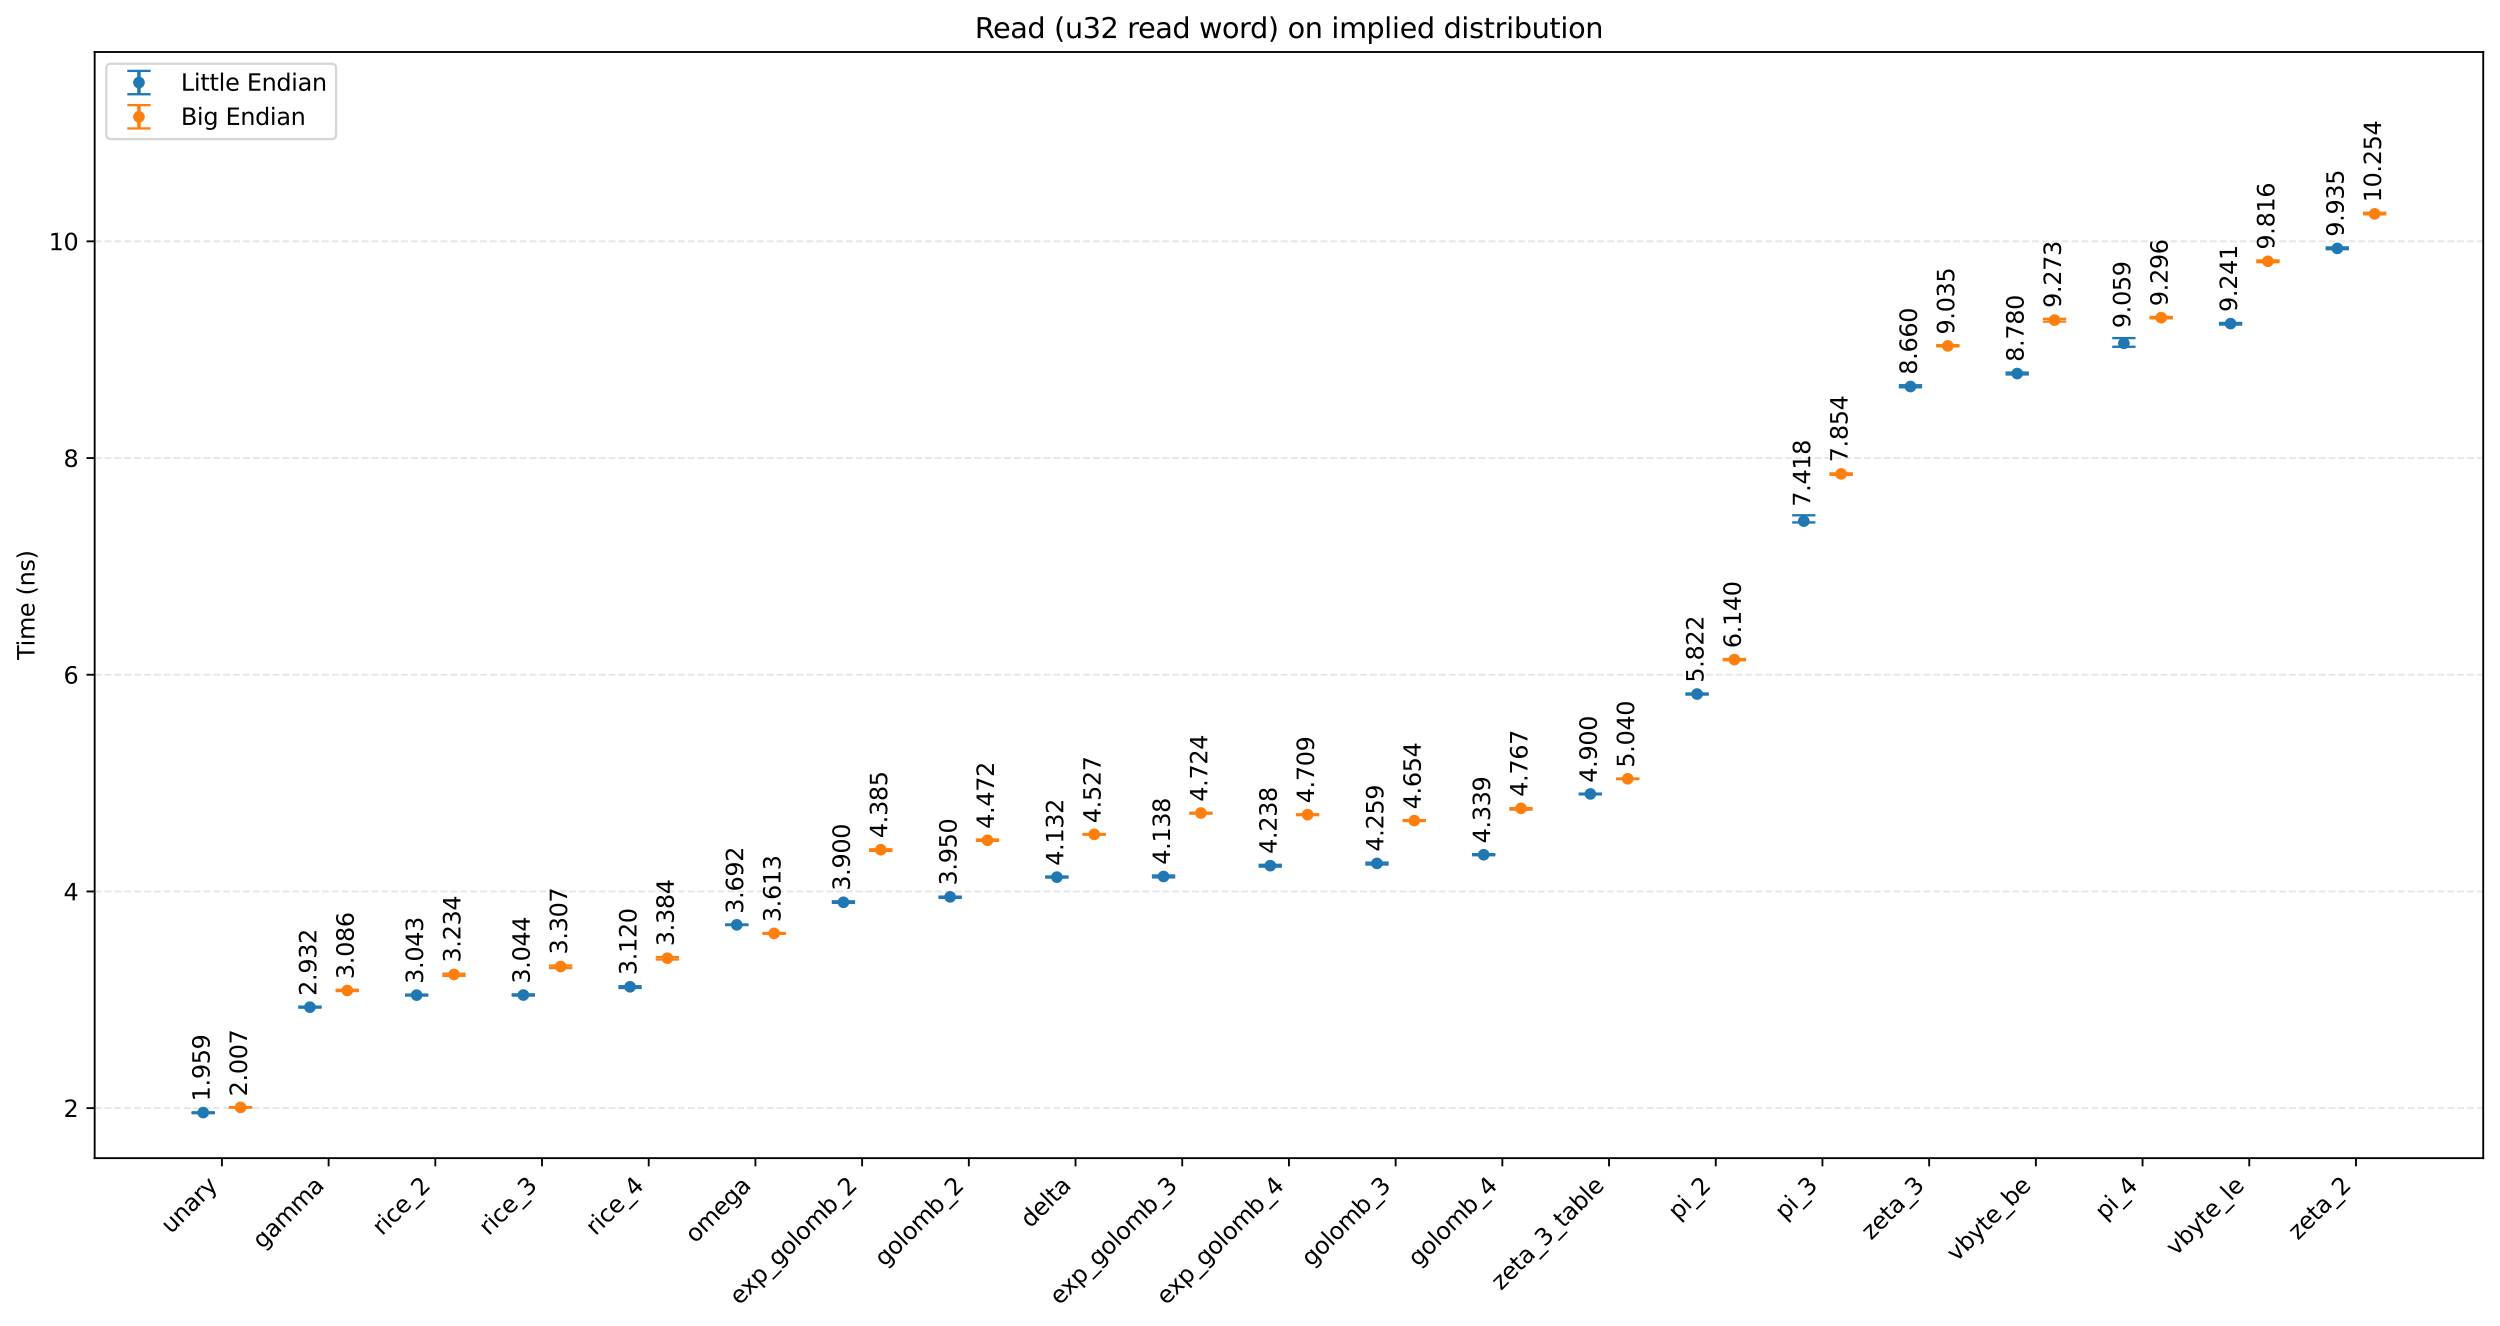 <?xml version="1.0" encoding="utf-8" standalone="no"?>
<!DOCTYPE svg PUBLIC "-//W3C//DTD SVG 1.1//EN"
  "http://www.w3.org/Graphics/SVG/1.1/DTD/svg11.dtd">
<svg xmlns:xlink="http://www.w3.org/1999/xlink" width="1072.343pt" height="568.971pt" viewBox="0 0 1072.343 568.971" xmlns="http://www.w3.org/2000/svg" version="1.1">
 <defs>
  <style type="text/css">*{stroke-linejoin: round; stroke-linecap: butt}</style>
 </defs>
 <g id="figure_1">
  <g id="patch_1">
   <path d="M 0 568.971 
L 1072.343 568.971 
L 1072.343 0 
L 0 0 
z
" style="fill: #ffffff"/>
  </g>
  <g id="axes_1">
   <g id="patch_2">
    <path d="M 40.603 496.776 
L 1065.143 496.776 
L 1065.143 22.318 
L 40.603 22.318 
z
" style="fill: #ffffff"/>
   </g>
   <g id="matplotlib.axis_1">
    <g id="xtick_1">
     <g id="line2d_1">
      <defs>
       <path id="mdb202fedad" d="M 0 0 
L 0 3.5 
" style="stroke: #000000; stroke-width: 0.8"/>
      </defs>
      <g>
       <use xlink:href="#mdb202fedad" x="95.183" y="496.776" style="stroke: #000000; stroke-width: 0.8"/>
      </g>
     </g>
     <g id="text_1">
      <!-- unary -->
      <g transform="translate(73.324 529.537) rotate(-45) scale(0.1 -0.1)">
       <defs>
        <path id="DejaVuSans-75" d="M 544 1381 
L 544 3500 
L 1119 3500 
L 1119 1403 
Q 1119 906 1312 657 
Q 1506 409 1894 409 
Q 2359 409 2629 706 
Q 2900 1003 2900 1516 
L 2900 3500 
L 3475 3500 
L 3475 0 
L 2900 0 
L 2900 538 
Q 2691 219 2414 64 
Q 2138 -91 1772 -91 
Q 1169 -91 856 284 
Q 544 659 544 1381 
z
M 1991 3584 
L 1991 3584 
z
" transform="scale(0.016)"/>
        <path id="DejaVuSans-6e" d="M 3513 2113 
L 3513 0 
L 2938 0 
L 2938 2094 
Q 2938 2591 2744 2837 
Q 2550 3084 2163 3084 
Q 1697 3084 1428 2787 
Q 1159 2491 1159 1978 
L 1159 0 
L 581 0 
L 581 3500 
L 1159 3500 
L 1159 2956 
Q 1366 3272 1645 3428 
Q 1925 3584 2291 3584 
Q 2894 3584 3203 3211 
Q 3513 2838 3513 2113 
z
" transform="scale(0.016)"/>
        <path id="DejaVuSans-61" d="M 2194 1759 
Q 1497 1759 1228 1600 
Q 959 1441 959 1056 
Q 959 750 1161 570 
Q 1363 391 1709 391 
Q 2188 391 2477 730 
Q 2766 1069 2766 1631 
L 2766 1759 
L 2194 1759 
z
M 3341 1997 
L 3341 0 
L 2766 0 
L 2766 531 
Q 2569 213 2275 61 
Q 1981 -91 1556 -91 
Q 1019 -91 701 211 
Q 384 513 384 1019 
Q 384 1609 779 1909 
Q 1175 2209 1959 2209 
L 2766 2209 
L 2766 2266 
Q 2766 2663 2505 2880 
Q 2244 3097 1772 3097 
Q 1472 3097 1187 3025 
Q 903 2953 641 2809 
L 641 3341 
Q 956 3463 1253 3523 
Q 1550 3584 1831 3584 
Q 2591 3584 2966 3190 
Q 3341 2797 3341 1997 
z
" transform="scale(0.016)"/>
        <path id="DejaVuSans-72" d="M 2631 2963 
Q 2534 3019 2420 3045 
Q 2306 3072 2169 3072 
Q 1681 3072 1420 2755 
Q 1159 2438 1159 1844 
L 1159 0 
L 581 0 
L 581 3500 
L 1159 3500 
L 1159 2956 
Q 1341 3275 1631 3429 
Q 1922 3584 2338 3584 
Q 2397 3584 2469 3576 
Q 2541 3569 2628 3553 
L 2631 2963 
z
" transform="scale(0.016)"/>
        <path id="DejaVuSans-79" d="M 2059 -325 
Q 1816 -950 1584 -1140 
Q 1353 -1331 966 -1331 
L 506 -1331 
L 506 -850 
L 844 -850 
Q 1081 -850 1212 -737 
Q 1344 -625 1503 -206 
L 1606 56 
L 191 3500 
L 800 3500 
L 1894 763 
L 2988 3500 
L 3597 3500 
L 2059 -325 
z
" transform="scale(0.016)"/>
       </defs>
       <use xlink:href="#DejaVuSans-75"/>
       <use xlink:href="#DejaVuSans-6e" transform="translate(63.379 0)"/>
       <use xlink:href="#DejaVuSans-61" transform="translate(126.758 0)"/>
       <use xlink:href="#DejaVuSans-72" transform="translate(188.037 0)"/>
       <use xlink:href="#DejaVuSans-79" transform="translate(229.15 0)"/>
      </g>
     </g>
    </g>
    <g id="xtick_2">
     <g id="line2d_2">
      <g>
       <use xlink:href="#mdb202fedad" x="140.952" y="496.776" style="stroke: #000000; stroke-width: 0.8"/>
      </g>
     </g>
     <g id="text_2">
      <!-- gamma -->
      <g transform="translate(112.55 536.08) rotate(-45) scale(0.1 -0.1)">
       <defs>
        <path id="DejaVuSans-67" d="M 2906 1791 
Q 2906 2416 2648 2759 
Q 2391 3103 1925 3103 
Q 1463 3103 1205 2759 
Q 947 2416 947 1791 
Q 947 1169 1205 825 
Q 1463 481 1925 481 
Q 2391 481 2648 825 
Q 2906 1169 2906 1791 
z
M 3481 434 
Q 3481 -459 3084 -895 
Q 2688 -1331 1869 -1331 
Q 1566 -1331 1297 -1286 
Q 1028 -1241 775 -1147 
L 775 -588 
Q 1028 -725 1275 -790 
Q 1522 -856 1778 -856 
Q 2344 -856 2625 -561 
Q 2906 -266 2906 331 
L 2906 616 
Q 2728 306 2450 153 
Q 2172 0 1784 0 
Q 1141 0 747 490 
Q 353 981 353 1791 
Q 353 2603 747 3093 
Q 1141 3584 1784 3584 
Q 2172 3584 2450 3431 
Q 2728 3278 2906 2969 
L 2906 3500 
L 3481 3500 
L 3481 434 
z
" transform="scale(0.016)"/>
        <path id="DejaVuSans-6d" d="M 3328 2828 
Q 3544 3216 3844 3400 
Q 4144 3584 4550 3584 
Q 5097 3584 5394 3201 
Q 5691 2819 5691 2113 
L 5691 0 
L 5113 0 
L 5113 2094 
Q 5113 2597 4934 2840 
Q 4756 3084 4391 3084 
Q 3944 3084 3684 2787 
Q 3425 2491 3425 1978 
L 3425 0 
L 2847 0 
L 2847 2094 
Q 2847 2600 2669 2842 
Q 2491 3084 2119 3084 
Q 1678 3084 1418 2786 
Q 1159 2488 1159 1978 
L 1159 0 
L 581 0 
L 581 3500 
L 1159 3500 
L 1159 2956 
Q 1356 3278 1631 3431 
Q 1906 3584 2284 3584 
Q 2666 3584 2933 3390 
Q 3200 3197 3328 2828 
z
" transform="scale(0.016)"/>
       </defs>
       <use xlink:href="#DejaVuSans-67"/>
       <use xlink:href="#DejaVuSans-61" transform="translate(63.477 0)"/>
       <use xlink:href="#DejaVuSans-6d" transform="translate(124.756 0)"/>
       <use xlink:href="#DejaVuSans-6d" transform="translate(222.168 0)"/>
       <use xlink:href="#DejaVuSans-61" transform="translate(319.58 0)"/>
      </g>
     </g>
    </g>
    <g id="xtick_3">
     <g id="line2d_3">
      <g>
       <use xlink:href="#mdb202fedad" x="186.721" y="496.776" style="stroke: #000000; stroke-width: 0.8"/>
      </g>
     </g>
     <g id="text_3">
      <!-- rice_2 -->
      <g transform="translate(163.909 530.294) rotate(-45) scale(0.1 -0.1)">
       <defs>
        <path id="DejaVuSans-69" d="M 603 3500 
L 1178 3500 
L 1178 0 
L 603 0 
L 603 3500 
z
M 603 4863 
L 1178 4863 
L 1178 4134 
L 603 4134 
L 603 4863 
z
" transform="scale(0.016)"/>
        <path id="DejaVuSans-63" d="M 3122 3366 
L 3122 2828 
Q 2878 2963 2633 3030 
Q 2388 3097 2138 3097 
Q 1578 3097 1268 2742 
Q 959 2388 959 1747 
Q 959 1106 1268 751 
Q 1578 397 2138 397 
Q 2388 397 2633 464 
Q 2878 531 3122 666 
L 3122 134 
Q 2881 22 2623 -34 
Q 2366 -91 2075 -91 
Q 1284 -91 818 406 
Q 353 903 353 1747 
Q 353 2603 823 3093 
Q 1294 3584 2113 3584 
Q 2378 3584 2631 3529 
Q 2884 3475 3122 3366 
z
" transform="scale(0.016)"/>
        <path id="DejaVuSans-65" d="M 3597 1894 
L 3597 1613 
L 953 1613 
Q 991 1019 1311 708 
Q 1631 397 2203 397 
Q 2534 397 2845 478 
Q 3156 559 3463 722 
L 3463 178 
Q 3153 47 2828 -22 
Q 2503 -91 2169 -91 
Q 1331 -91 842 396 
Q 353 884 353 1716 
Q 353 2575 817 3079 
Q 1281 3584 2069 3584 
Q 2775 3584 3186 3129 
Q 3597 2675 3597 1894 
z
M 3022 2063 
Q 3016 2534 2758 2815 
Q 2500 3097 2075 3097 
Q 1594 3097 1305 2825 
Q 1016 2553 972 2059 
L 3022 2063 
z
" transform="scale(0.016)"/>
        <path id="DejaVuSans-5f" d="M 3263 -1063 
L 3263 -1509 
L -63 -1509 
L -63 -1063 
L 3263 -1063 
z
" transform="scale(0.016)"/>
        <path id="DejaVuSans-32" d="M 1228 531 
L 3431 531 
L 3431 0 
L 469 0 
L 469 531 
Q 828 903 1448 1529 
Q 2069 2156 2228 2338 
Q 2531 2678 2651 2914 
Q 2772 3150 2772 3378 
Q 2772 3750 2511 3984 
Q 2250 4219 1831 4219 
Q 1534 4219 1204 4116 
Q 875 4013 500 3803 
L 500 4441 
Q 881 4594 1212 4672 
Q 1544 4750 1819 4750 
Q 2544 4750 2975 4387 
Q 3406 4025 3406 3419 
Q 3406 3131 3298 2873 
Q 3191 2616 2906 2266 
Q 2828 2175 2409 1742 
Q 1991 1309 1228 531 
z
" transform="scale(0.016)"/>
       </defs>
       <use xlink:href="#DejaVuSans-72"/>
       <use xlink:href="#DejaVuSans-69" transform="translate(41.113 0)"/>
       <use xlink:href="#DejaVuSans-63" transform="translate(68.896 0)"/>
       <use xlink:href="#DejaVuSans-65" transform="translate(123.877 0)"/>
       <use xlink:href="#DejaVuSans-5f" transform="translate(185.4 0)"/>
       <use xlink:href="#DejaVuSans-32" transform="translate(235.4 0)"/>
      </g>
     </g>
    </g>
    <g id="xtick_4">
     <g id="line2d_4">
      <g>
       <use xlink:href="#mdb202fedad" x="232.49" y="496.776" style="stroke: #000000; stroke-width: 0.8"/>
      </g>
     </g>
     <g id="text_4">
      <!-- rice_3 -->
      <g transform="translate(209.678 530.294) rotate(-45) scale(0.1 -0.1)">
       <defs>
        <path id="DejaVuSans-33" d="M 2597 2516 
Q 3050 2419 3304 2112 
Q 3559 1806 3559 1356 
Q 3559 666 3084 287 
Q 2609 -91 1734 -91 
Q 1441 -91 1130 -33 
Q 819 25 488 141 
L 488 750 
Q 750 597 1062 519 
Q 1375 441 1716 441 
Q 2309 441 2620 675 
Q 2931 909 2931 1356 
Q 2931 1769 2642 2001 
Q 2353 2234 1838 2234 
L 1294 2234 
L 1294 2753 
L 1863 2753 
Q 2328 2753 2575 2939 
Q 2822 3125 2822 3475 
Q 2822 3834 2567 4026 
Q 2313 4219 1838 4219 
Q 1578 4219 1281 4162 
Q 984 4106 628 3988 
L 628 4550 
Q 988 4650 1302 4700 
Q 1616 4750 1894 4750 
Q 2613 4750 3031 4423 
Q 3450 4097 3450 3541 
Q 3450 3153 3228 2886 
Q 3006 2619 2597 2516 
z
" transform="scale(0.016)"/>
       </defs>
       <use xlink:href="#DejaVuSans-72"/>
       <use xlink:href="#DejaVuSans-69" transform="translate(41.113 0)"/>
       <use xlink:href="#DejaVuSans-63" transform="translate(68.896 0)"/>
       <use xlink:href="#DejaVuSans-65" transform="translate(123.877 0)"/>
       <use xlink:href="#DejaVuSans-5f" transform="translate(185.4 0)"/>
       <use xlink:href="#DejaVuSans-33" transform="translate(235.4 0)"/>
      </g>
     </g>
    </g>
    <g id="xtick_5">
     <g id="line2d_5">
      <g>
       <use xlink:href="#mdb202fedad" x="278.259" y="496.776" style="stroke: #000000; stroke-width: 0.8"/>
      </g>
     </g>
     <g id="text_5">
      <!-- rice_4 -->
      <g transform="translate(255.447 530.294) rotate(-45) scale(0.1 -0.1)">
       <defs>
        <path id="DejaVuSans-34" d="M 2419 4116 
L 825 1625 
L 2419 1625 
L 2419 4116 
z
M 2253 4666 
L 3047 4666 
L 3047 1625 
L 3713 1625 
L 3713 1100 
L 3047 1100 
L 3047 0 
L 2419 0 
L 2419 1100 
L 313 1100 
L 313 1709 
L 2253 4666 
z
" transform="scale(0.016)"/>
       </defs>
       <use xlink:href="#DejaVuSans-72"/>
       <use xlink:href="#DejaVuSans-69" transform="translate(41.113 0)"/>
       <use xlink:href="#DejaVuSans-63" transform="translate(68.896 0)"/>
       <use xlink:href="#DejaVuSans-65" transform="translate(123.877 0)"/>
       <use xlink:href="#DejaVuSans-5f" transform="translate(185.4 0)"/>
       <use xlink:href="#DejaVuSans-34" transform="translate(235.4 0)"/>
      </g>
     </g>
    </g>
    <g id="xtick_6">
     <g id="line2d_6">
      <g>
       <use xlink:href="#mdb202fedad" x="324.028" y="496.776" style="stroke: #000000; stroke-width: 0.8"/>
      </g>
     </g>
     <g id="text_6">
      <!-- omega -->
      <g transform="translate(298.17 533.537) rotate(-45) scale(0.1 -0.1)">
       <defs>
        <path id="DejaVuSans-6f" d="M 1959 3097 
Q 1497 3097 1228 2736 
Q 959 2375 959 1747 
Q 959 1119 1226 758 
Q 1494 397 1959 397 
Q 2419 397 2687 759 
Q 2956 1122 2956 1747 
Q 2956 2369 2687 2733 
Q 2419 3097 1959 3097 
z
M 1959 3584 
Q 2709 3584 3137 3096 
Q 3566 2609 3566 1747 
Q 3566 888 3137 398 
Q 2709 -91 1959 -91 
Q 1206 -91 779 398 
Q 353 888 353 1747 
Q 353 2609 779 3096 
Q 1206 3584 1959 3584 
z
" transform="scale(0.016)"/>
       </defs>
       <use xlink:href="#DejaVuSans-6f"/>
       <use xlink:href="#DejaVuSans-6d" transform="translate(61.182 0)"/>
       <use xlink:href="#DejaVuSans-65" transform="translate(158.594 0)"/>
       <use xlink:href="#DejaVuSans-67" transform="translate(220.117 0)"/>
       <use xlink:href="#DejaVuSans-61" transform="translate(283.594 0)"/>
      </g>
     </g>
    </g>
    <g id="xtick_7">
     <g id="line2d_7">
      <g>
       <use xlink:href="#mdb202fedad" x="369.797" y="496.776" style="stroke: #000000; stroke-width: 0.8"/>
      </g>
     </g>
     <g id="text_7">
      <!-- exp_golomb_2 -->
      <g transform="translate(317.175 560.104) rotate(-45) scale(0.1 -0.1)">
       <defs>
        <path id="DejaVuSans-78" d="M 3513 3500 
L 2247 1797 
L 3578 0 
L 2900 0 
L 1881 1375 
L 863 0 
L 184 0 
L 1544 1831 
L 300 3500 
L 978 3500 
L 1906 2253 
L 2834 3500 
L 3513 3500 
z
" transform="scale(0.016)"/>
        <path id="DejaVuSans-70" d="M 1159 525 
L 1159 -1331 
L 581 -1331 
L 581 3500 
L 1159 3500 
L 1159 2969 
Q 1341 3281 1617 3432 
Q 1894 3584 2278 3584 
Q 2916 3584 3314 3078 
Q 3713 2572 3713 1747 
Q 3713 922 3314 415 
Q 2916 -91 2278 -91 
Q 1894 -91 1617 61 
Q 1341 213 1159 525 
z
M 3116 1747 
Q 3116 2381 2855 2742 
Q 2594 3103 2138 3103 
Q 1681 3103 1420 2742 
Q 1159 2381 1159 1747 
Q 1159 1113 1420 752 
Q 1681 391 2138 391 
Q 2594 391 2855 752 
Q 3116 1113 3116 1747 
z
" transform="scale(0.016)"/>
        <path id="DejaVuSans-6c" d="M 603 4863 
L 1178 4863 
L 1178 0 
L 603 0 
L 603 4863 
z
" transform="scale(0.016)"/>
        <path id="DejaVuSans-62" d="M 3116 1747 
Q 3116 2381 2855 2742 
Q 2594 3103 2138 3103 
Q 1681 3103 1420 2742 
Q 1159 2381 1159 1747 
Q 1159 1113 1420 752 
Q 1681 391 2138 391 
Q 2594 391 2855 752 
Q 3116 1113 3116 1747 
z
M 1159 2969 
Q 1341 3281 1617 3432 
Q 1894 3584 2278 3584 
Q 2916 3584 3314 3078 
Q 3713 2572 3713 1747 
Q 3713 922 3314 415 
Q 2916 -91 2278 -91 
Q 1894 -91 1617 61 
Q 1341 213 1159 525 
L 1159 0 
L 581 0 
L 581 4863 
L 1159 4863 
L 1159 2969 
z
" transform="scale(0.016)"/>
       </defs>
       <use xlink:href="#DejaVuSans-65"/>
       <use xlink:href="#DejaVuSans-78" transform="translate(59.773 0)"/>
       <use xlink:href="#DejaVuSans-70" transform="translate(118.953 0)"/>
       <use xlink:href="#DejaVuSans-5f" transform="translate(182.43 0)"/>
       <use xlink:href="#DejaVuSans-67" transform="translate(232.43 0)"/>
       <use xlink:href="#DejaVuSans-6f" transform="translate(295.906 0)"/>
       <use xlink:href="#DejaVuSans-6c" transform="translate(357.088 0)"/>
       <use xlink:href="#DejaVuSans-6f" transform="translate(384.871 0)"/>
       <use xlink:href="#DejaVuSans-6d" transform="translate(446.053 0)"/>
       <use xlink:href="#DejaVuSans-62" transform="translate(543.465 0)"/>
       <use xlink:href="#DejaVuSans-5f" transform="translate(606.941 0)"/>
       <use xlink:href="#DejaVuSans-32" transform="translate(656.941 0)"/>
      </g>
     </g>
    </g>
    <g id="xtick_8">
     <g id="line2d_8">
      <g>
       <use xlink:href="#mdb202fedad" x="415.566" y="496.776" style="stroke: #000000; stroke-width: 0.8"/>
      </g>
     </g>
     <g id="text_8">
      <!-- golomb_2 -->
      <g transform="translate(379.381 543.667) rotate(-45) scale(0.1 -0.1)">
       <use xlink:href="#DejaVuSans-67"/>
       <use xlink:href="#DejaVuSans-6f" transform="translate(63.477 0)"/>
       <use xlink:href="#DejaVuSans-6c" transform="translate(124.658 0)"/>
       <use xlink:href="#DejaVuSans-6f" transform="translate(152.441 0)"/>
       <use xlink:href="#DejaVuSans-6d" transform="translate(213.623 0)"/>
       <use xlink:href="#DejaVuSans-62" transform="translate(311.035 0)"/>
       <use xlink:href="#DejaVuSans-5f" transform="translate(374.512 0)"/>
       <use xlink:href="#DejaVuSans-32" transform="translate(424.512 0)"/>
      </g>
     </g>
    </g>
    <g id="xtick_9">
     <g id="line2d_9">
      <g>
       <use xlink:href="#mdb202fedad" x="461.335" y="496.776" style="stroke: #000000; stroke-width: 0.8"/>
      </g>
     </g>
     <g id="text_9">
      <!-- delta -->
      <g transform="translate(441.955 527.059) rotate(-45) scale(0.1 -0.1)">
       <defs>
        <path id="DejaVuSans-64" d="M 2906 2969 
L 2906 4863 
L 3481 4863 
L 3481 0 
L 2906 0 
L 2906 525 
Q 2725 213 2448 61 
Q 2172 -91 1784 -91 
Q 1150 -91 751 415 
Q 353 922 353 1747 
Q 353 2572 751 3078 
Q 1150 3584 1784 3584 
Q 2172 3584 2448 3432 
Q 2725 3281 2906 2969 
z
M 947 1747 
Q 947 1113 1208 752 
Q 1469 391 1925 391 
Q 2381 391 2643 752 
Q 2906 1113 2906 1747 
Q 2906 2381 2643 2742 
Q 2381 3103 1925 3103 
Q 1469 3103 1208 2742 
Q 947 2381 947 1747 
z
" transform="scale(0.016)"/>
        <path id="DejaVuSans-74" d="M 1172 4494 
L 1172 3500 
L 2356 3500 
L 2356 3053 
L 1172 3053 
L 1172 1153 
Q 1172 725 1289 603 
Q 1406 481 1766 481 
L 2356 481 
L 2356 0 
L 1766 0 
Q 1100 0 847 248 
Q 594 497 594 1153 
L 594 3053 
L 172 3053 
L 172 3500 
L 594 3500 
L 594 4494 
L 1172 4494 
z
" transform="scale(0.016)"/>
       </defs>
       <use xlink:href="#DejaVuSans-64"/>
       <use xlink:href="#DejaVuSans-65" transform="translate(63.477 0)"/>
       <use xlink:href="#DejaVuSans-6c" transform="translate(125 0)"/>
       <use xlink:href="#DejaVuSans-74" transform="translate(152.783 0)"/>
       <use xlink:href="#DejaVuSans-61" transform="translate(191.992 0)"/>
      </g>
     </g>
    </g>
    <g id="xtick_10">
     <g id="line2d_10">
      <g>
       <use xlink:href="#mdb202fedad" x="507.104" y="496.776" style="stroke: #000000; stroke-width: 0.8"/>
      </g>
     </g>
     <g id="text_10">
      <!-- exp_golomb_3 -->
      <g transform="translate(454.482 560.104) rotate(-45) scale(0.1 -0.1)">
       <use xlink:href="#DejaVuSans-65"/>
       <use xlink:href="#DejaVuSans-78" transform="translate(59.773 0)"/>
       <use xlink:href="#DejaVuSans-70" transform="translate(118.953 0)"/>
       <use xlink:href="#DejaVuSans-5f" transform="translate(182.43 0)"/>
       <use xlink:href="#DejaVuSans-67" transform="translate(232.43 0)"/>
       <use xlink:href="#DejaVuSans-6f" transform="translate(295.906 0)"/>
       <use xlink:href="#DejaVuSans-6c" transform="translate(357.088 0)"/>
       <use xlink:href="#DejaVuSans-6f" transform="translate(384.871 0)"/>
       <use xlink:href="#DejaVuSans-6d" transform="translate(446.053 0)"/>
       <use xlink:href="#DejaVuSans-62" transform="translate(543.465 0)"/>
       <use xlink:href="#DejaVuSans-5f" transform="translate(606.941 0)"/>
       <use xlink:href="#DejaVuSans-33" transform="translate(656.941 0)"/>
      </g>
     </g>
    </g>
    <g id="xtick_11">
     <g id="line2d_11">
      <g>
       <use xlink:href="#mdb202fedad" x="552.873" y="496.776" style="stroke: #000000; stroke-width: 0.8"/>
      </g>
     </g>
     <g id="text_11">
      <!-- exp_golomb_4 -->
      <g transform="translate(500.251 560.104) rotate(-45) scale(0.1 -0.1)">
       <use xlink:href="#DejaVuSans-65"/>
       <use xlink:href="#DejaVuSans-78" transform="translate(59.773 0)"/>
       <use xlink:href="#DejaVuSans-70" transform="translate(118.953 0)"/>
       <use xlink:href="#DejaVuSans-5f" transform="translate(182.43 0)"/>
       <use xlink:href="#DejaVuSans-67" transform="translate(232.43 0)"/>
       <use xlink:href="#DejaVuSans-6f" transform="translate(295.906 0)"/>
       <use xlink:href="#DejaVuSans-6c" transform="translate(357.088 0)"/>
       <use xlink:href="#DejaVuSans-6f" transform="translate(384.871 0)"/>
       <use xlink:href="#DejaVuSans-6d" transform="translate(446.053 0)"/>
       <use xlink:href="#DejaVuSans-62" transform="translate(543.465 0)"/>
       <use xlink:href="#DejaVuSans-5f" transform="translate(606.941 0)"/>
       <use xlink:href="#DejaVuSans-34" transform="translate(656.941 0)"/>
      </g>
     </g>
    </g>
    <g id="xtick_12">
     <g id="line2d_12">
      <g>
       <use xlink:href="#mdb202fedad" x="598.642" y="496.776" style="stroke: #000000; stroke-width: 0.8"/>
      </g>
     </g>
     <g id="text_12">
      <!-- golomb_3 -->
      <g transform="translate(562.457 543.667) rotate(-45) scale(0.1 -0.1)">
       <use xlink:href="#DejaVuSans-67"/>
       <use xlink:href="#DejaVuSans-6f" transform="translate(63.477 0)"/>
       <use xlink:href="#DejaVuSans-6c" transform="translate(124.658 0)"/>
       <use xlink:href="#DejaVuSans-6f" transform="translate(152.441 0)"/>
       <use xlink:href="#DejaVuSans-6d" transform="translate(213.623 0)"/>
       <use xlink:href="#DejaVuSans-62" transform="translate(311.035 0)"/>
       <use xlink:href="#DejaVuSans-5f" transform="translate(374.512 0)"/>
       <use xlink:href="#DejaVuSans-33" transform="translate(424.512 0)"/>
      </g>
     </g>
    </g>
    <g id="xtick_13">
     <g id="line2d_13">
      <g>
       <use xlink:href="#mdb202fedad" x="644.411" y="496.776" style="stroke: #000000; stroke-width: 0.8"/>
      </g>
     </g>
     <g id="text_13">
      <!-- golomb_4 -->
      <g transform="translate(608.226 543.667) rotate(-45) scale(0.1 -0.1)">
       <use xlink:href="#DejaVuSans-67"/>
       <use xlink:href="#DejaVuSans-6f" transform="translate(63.477 0)"/>
       <use xlink:href="#DejaVuSans-6c" transform="translate(124.658 0)"/>
       <use xlink:href="#DejaVuSans-6f" transform="translate(152.441 0)"/>
       <use xlink:href="#DejaVuSans-6d" transform="translate(213.623 0)"/>
       <use xlink:href="#DejaVuSans-62" transform="translate(311.035 0)"/>
       <use xlink:href="#DejaVuSans-5f" transform="translate(374.512 0)"/>
       <use xlink:href="#DejaVuSans-34" transform="translate(424.512 0)"/>
      </g>
     </g>
    </g>
    <g id="xtick_14">
     <g id="line2d_14">
      <g>
       <use xlink:href="#mdb202fedad" x="690.18" y="496.776" style="stroke: #000000; stroke-width: 0.8"/>
      </g>
     </g>
     <g id="text_14">
      <!-- zeta_3_table -->
      <g transform="translate(643.866 553.796) rotate(-45) scale(0.1 -0.1)">
       <defs>
        <path id="DejaVuSans-7a" d="M 353 3500 
L 3084 3500 
L 3084 2975 
L 922 459 
L 3084 459 
L 3084 0 
L 275 0 
L 275 525 
L 2438 3041 
L 353 3041 
L 353 3500 
z
" transform="scale(0.016)"/>
       </defs>
       <use xlink:href="#DejaVuSans-7a"/>
       <use xlink:href="#DejaVuSans-65" transform="translate(52.49 0)"/>
       <use xlink:href="#DejaVuSans-74" transform="translate(114.014 0)"/>
       <use xlink:href="#DejaVuSans-61" transform="translate(153.223 0)"/>
       <use xlink:href="#DejaVuSans-5f" transform="translate(214.502 0)"/>
       <use xlink:href="#DejaVuSans-33" transform="translate(264.502 0)"/>
       <use xlink:href="#DejaVuSans-5f" transform="translate(328.125 0)"/>
       <use xlink:href="#DejaVuSans-74" transform="translate(378.125 0)"/>
       <use xlink:href="#DejaVuSans-61" transform="translate(417.334 0)"/>
       <use xlink:href="#DejaVuSans-62" transform="translate(478.613 0)"/>
       <use xlink:href="#DejaVuSans-6c" transform="translate(542.09 0)"/>
       <use xlink:href="#DejaVuSans-65" transform="translate(569.873 0)"/>
      </g>
     </g>
    </g>
    <g id="xtick_15">
     <g id="line2d_15">
      <g>
       <use xlink:href="#mdb202fedad" x="735.949" y="496.776" style="stroke: #000000; stroke-width: 0.8"/>
      </g>
     </g>
     <g id="text_15">
      <!-- pi_2 -->
      <g transform="translate(719.794 523.637) rotate(-45) scale(0.1 -0.1)">
       <use xlink:href="#DejaVuSans-70"/>
       <use xlink:href="#DejaVuSans-69" transform="translate(63.477 0)"/>
       <use xlink:href="#DejaVuSans-5f" transform="translate(91.26 0)"/>
       <use xlink:href="#DejaVuSans-32" transform="translate(141.26 0)"/>
      </g>
     </g>
    </g>
    <g id="xtick_16">
     <g id="line2d_16">
      <g>
       <use xlink:href="#mdb202fedad" x="781.718" y="496.776" style="stroke: #000000; stroke-width: 0.8"/>
      </g>
     </g>
     <g id="text_16">
      <!-- pi_3 -->
      <g transform="translate(765.563 523.637) rotate(-45) scale(0.1 -0.1)">
       <use xlink:href="#DejaVuSans-70"/>
       <use xlink:href="#DejaVuSans-69" transform="translate(63.477 0)"/>
       <use xlink:href="#DejaVuSans-5f" transform="translate(91.26 0)"/>
       <use xlink:href="#DejaVuSans-33" transform="translate(141.26 0)"/>
      </g>
     </g>
    </g>
    <g id="xtick_17">
     <g id="line2d_17">
      <g>
       <use xlink:href="#mdb202fedad" x="827.487" y="496.776" style="stroke: #000000; stroke-width: 0.8"/>
      </g>
     </g>
     <g id="text_17">
      <!-- zeta_3 -->
      <g transform="translate(802.618 532.226) rotate(-45) scale(0.1 -0.1)">
       <use xlink:href="#DejaVuSans-7a"/>
       <use xlink:href="#DejaVuSans-65" transform="translate(52.49 0)"/>
       <use xlink:href="#DejaVuSans-74" transform="translate(114.014 0)"/>
       <use xlink:href="#DejaVuSans-61" transform="translate(153.223 0)"/>
       <use xlink:href="#DejaVuSans-5f" transform="translate(214.502 0)"/>
       <use xlink:href="#DejaVuSans-33" transform="translate(264.502 0)"/>
      </g>
     </g>
    </g>
    <g id="xtick_18">
     <g id="line2d_18">
      <g>
       <use xlink:href="#mdb202fedad" x="873.256" y="496.776" style="stroke: #000000; stroke-width: 0.8"/>
      </g>
     </g>
     <g id="text_18">
      <!-- vbyte_be -->
      <g transform="translate(839.231 541.507) rotate(-45) scale(0.1 -0.1)">
       <defs>
        <path id="DejaVuSans-76" d="M 191 3500 
L 800 3500 
L 1894 563 
L 2988 3500 
L 3597 3500 
L 2284 0 
L 1503 0 
L 191 3500 
z
" transform="scale(0.016)"/>
       </defs>
       <use xlink:href="#DejaVuSans-76"/>
       <use xlink:href="#DejaVuSans-62" transform="translate(59.18 0)"/>
       <use xlink:href="#DejaVuSans-79" transform="translate(122.656 0)"/>
       <use xlink:href="#DejaVuSans-74" transform="translate(181.836 0)"/>
       <use xlink:href="#DejaVuSans-65" transform="translate(221.045 0)"/>
       <use xlink:href="#DejaVuSans-5f" transform="translate(282.568 0)"/>
       <use xlink:href="#DejaVuSans-62" transform="translate(332.568 0)"/>
       <use xlink:href="#DejaVuSans-65" transform="translate(396.045 0)"/>
      </g>
     </g>
    </g>
    <g id="xtick_19">
     <g id="line2d_19">
      <g>
       <use xlink:href="#mdb202fedad" x="919.025" y="496.776" style="stroke: #000000; stroke-width: 0.8"/>
      </g>
     </g>
     <g id="text_19">
      <!-- pi_4 -->
      <g transform="translate(902.87 523.637) rotate(-45) scale(0.1 -0.1)">
       <use xlink:href="#DejaVuSans-70"/>
       <use xlink:href="#DejaVuSans-69" transform="translate(63.477 0)"/>
       <use xlink:href="#DejaVuSans-5f" transform="translate(91.26 0)"/>
       <use xlink:href="#DejaVuSans-34" transform="translate(141.26 0)"/>
      </g>
     </g>
    </g>
    <g id="xtick_20">
     <g id="line2d_20">
      <g>
       <use xlink:href="#mdb202fedad" x="964.795" y="496.776" style="stroke: #000000; stroke-width: 0.8"/>
      </g>
     </g>
     <g id="text_20">
      <!-- vbyte_le -->
      <g transform="translate(933.294 538.982) rotate(-45) scale(0.1 -0.1)">
       <use xlink:href="#DejaVuSans-76"/>
       <use xlink:href="#DejaVuSans-62" transform="translate(59.18 0)"/>
       <use xlink:href="#DejaVuSans-79" transform="translate(122.656 0)"/>
       <use xlink:href="#DejaVuSans-74" transform="translate(181.836 0)"/>
       <use xlink:href="#DejaVuSans-65" transform="translate(221.045 0)"/>
       <use xlink:href="#DejaVuSans-5f" transform="translate(282.568 0)"/>
       <use xlink:href="#DejaVuSans-6c" transform="translate(332.568 0)"/>
       <use xlink:href="#DejaVuSans-65" transform="translate(360.352 0)"/>
      </g>
     </g>
    </g>
    <g id="xtick_21">
     <g id="line2d_21">
      <g>
       <use xlink:href="#mdb202fedad" x="1010.564" y="496.776" style="stroke: #000000; stroke-width: 0.8"/>
      </g>
     </g>
     <g id="text_21">
      <!-- zeta_2 -->
      <g transform="translate(985.694 532.226) rotate(-45) scale(0.1 -0.1)">
       <use xlink:href="#DejaVuSans-7a"/>
       <use xlink:href="#DejaVuSans-65" transform="translate(52.49 0)"/>
       <use xlink:href="#DejaVuSans-74" transform="translate(114.014 0)"/>
       <use xlink:href="#DejaVuSans-61" transform="translate(153.223 0)"/>
       <use xlink:href="#DejaVuSans-5f" transform="translate(214.502 0)"/>
       <use xlink:href="#DejaVuSans-32" transform="translate(264.502 0)"/>
      </g>
     </g>
    </g>
   </g>
   <g id="matplotlib.axis_2">
    <g id="ytick_1">
     <g id="line2d_22">
      <path d="M 40.603 475.328 
L 1065.143 475.328 
" clip-path="url(#p7eefa842a9)" style="fill: none; stroke-dasharray: 2.96,1.28; stroke-dashoffset: 0; stroke: #808080; stroke-opacity: 0.2; stroke-width: 0.8"/>
     </g>
     <g id="line2d_23">
      <defs>
       <path id="mdc122a7e5e" d="M 0 0 
L -3.5 0 
" style="stroke: #000000; stroke-width: 0.8"/>
      </defs>
      <g>
       <use xlink:href="#mdc122a7e5e" x="40.603" y="475.328" style="stroke: #000000; stroke-width: 0.8"/>
      </g>
     </g>
     <g id="text_22">
      <!-- 2 -->
      <g transform="translate(27.241 479.127) scale(0.1 -0.1)">
       <use xlink:href="#DejaVuSans-32"/>
      </g>
     </g>
    </g>
    <g id="ytick_2">
     <g id="line2d_24">
      <path d="M 40.603 382.379 
L 1065.143 382.379 
" clip-path="url(#p7eefa842a9)" style="fill: none; stroke-dasharray: 2.96,1.28; stroke-dashoffset: 0; stroke: #808080; stroke-opacity: 0.2; stroke-width: 0.8"/>
     </g>
     <g id="line2d_25">
      <g>
       <use xlink:href="#mdc122a7e5e" x="40.603" y="382.379" style="stroke: #000000; stroke-width: 0.8"/>
      </g>
     </g>
     <g id="text_23">
      <!-- 4 -->
      <g transform="translate(27.241 386.178) scale(0.1 -0.1)">
       <use xlink:href="#DejaVuSans-34"/>
      </g>
     </g>
    </g>
    <g id="ytick_3">
     <g id="line2d_26">
      <path d="M 40.603 289.429 
L 1065.143 289.429 
" clip-path="url(#p7eefa842a9)" style="fill: none; stroke-dasharray: 2.96,1.28; stroke-dashoffset: 0; stroke: #808080; stroke-opacity: 0.2; stroke-width: 0.8"/>
     </g>
     <g id="line2d_27">
      <g>
       <use xlink:href="#mdc122a7e5e" x="40.603" y="289.429" style="stroke: #000000; stroke-width: 0.8"/>
      </g>
     </g>
     <g id="text_24">
      <!-- 6 -->
      <g transform="translate(27.241 293.229) scale(0.1 -0.1)">
       <defs>
        <path id="DejaVuSans-36" d="M 2113 2584 
Q 1688 2584 1439 2293 
Q 1191 2003 1191 1497 
Q 1191 994 1439 701 
Q 1688 409 2113 409 
Q 2538 409 2786 701 
Q 3034 994 3034 1497 
Q 3034 2003 2786 2293 
Q 2538 2584 2113 2584 
z
M 3366 4563 
L 3366 3988 
Q 3128 4100 2886 4159 
Q 2644 4219 2406 4219 
Q 1781 4219 1451 3797 
Q 1122 3375 1075 2522 
Q 1259 2794 1537 2939 
Q 1816 3084 2150 3084 
Q 2853 3084 3261 2657 
Q 3669 2231 3669 1497 
Q 3669 778 3244 343 
Q 2819 -91 2113 -91 
Q 1303 -91 875 529 
Q 447 1150 447 2328 
Q 447 3434 972 4092 
Q 1497 4750 2381 4750 
Q 2619 4750 2861 4703 
Q 3103 4656 3366 4563 
z
" transform="scale(0.016)"/>
       </defs>
       <use xlink:href="#DejaVuSans-36"/>
      </g>
     </g>
    </g>
    <g id="ytick_4">
     <g id="line2d_28">
      <path d="M 40.603 196.48 
L 1065.143 196.48 
" clip-path="url(#p7eefa842a9)" style="fill: none; stroke-dasharray: 2.96,1.28; stroke-dashoffset: 0; stroke: #808080; stroke-opacity: 0.2; stroke-width: 0.8"/>
     </g>
     <g id="line2d_29">
      <g>
       <use xlink:href="#mdc122a7e5e" x="40.603" y="196.48" style="stroke: #000000; stroke-width: 0.8"/>
      </g>
     </g>
     <g id="text_25">
      <!-- 8 -->
      <g transform="translate(27.241 200.279) scale(0.1 -0.1)">
       <defs>
        <path id="DejaVuSans-38" d="M 2034 2216 
Q 1584 2216 1326 1975 
Q 1069 1734 1069 1313 
Q 1069 891 1326 650 
Q 1584 409 2034 409 
Q 2484 409 2743 651 
Q 3003 894 3003 1313 
Q 3003 1734 2745 1975 
Q 2488 2216 2034 2216 
z
M 1403 2484 
Q 997 2584 770 2862 
Q 544 3141 544 3541 
Q 544 4100 942 4425 
Q 1341 4750 2034 4750 
Q 2731 4750 3128 4425 
Q 3525 4100 3525 3541 
Q 3525 3141 3298 2862 
Q 3072 2584 2669 2484 
Q 3125 2378 3379 2068 
Q 3634 1759 3634 1313 
Q 3634 634 3220 271 
Q 2806 -91 2034 -91 
Q 1263 -91 848 271 
Q 434 634 434 1313 
Q 434 1759 690 2068 
Q 947 2378 1403 2484 
z
M 1172 3481 
Q 1172 3119 1398 2916 
Q 1625 2713 2034 2713 
Q 2441 2713 2670 2916 
Q 2900 3119 2900 3481 
Q 2900 3844 2670 4047 
Q 2441 4250 2034 4250 
Q 1625 4250 1398 4047 
Q 1172 3844 1172 3481 
z
" transform="scale(0.016)"/>
       </defs>
       <use xlink:href="#DejaVuSans-38"/>
      </g>
     </g>
    </g>
    <g id="ytick_5">
     <g id="line2d_30">
      <path d="M 40.603 103.53 
L 1065.143 103.53 
" clip-path="url(#p7eefa842a9)" style="fill: none; stroke-dasharray: 2.96,1.28; stroke-dashoffset: 0; stroke: #808080; stroke-opacity: 0.2; stroke-width: 0.8"/>
     </g>
     <g id="line2d_31">
      <g>
       <use xlink:href="#mdc122a7e5e" x="40.603" y="103.53" style="stroke: #000000; stroke-width: 0.8"/>
      </g>
     </g>
     <g id="text_26">
      <!-- 10 -->
      <g transform="translate(20.878 107.33) scale(0.1 -0.1)">
       <defs>
        <path id="DejaVuSans-31" d="M 794 531 
L 1825 531 
L 1825 4091 
L 703 3866 
L 703 4441 
L 1819 4666 
L 2450 4666 
L 2450 531 
L 3481 531 
L 3481 0 
L 794 0 
L 794 531 
z
" transform="scale(0.016)"/>
        <path id="DejaVuSans-30" d="M 2034 4250 
Q 1547 4250 1301 3770 
Q 1056 3291 1056 2328 
Q 1056 1369 1301 889 
Q 1547 409 2034 409 
Q 2525 409 2770 889 
Q 3016 1369 3016 2328 
Q 3016 3291 2770 3770 
Q 2525 4250 2034 4250 
z
M 2034 4750 
Q 2819 4750 3233 4129 
Q 3647 3509 3647 2328 
Q 3647 1150 3233 529 
Q 2819 -91 2034 -91 
Q 1250 -91 836 529 
Q 422 1150 422 2328 
Q 422 3509 836 4129 
Q 1250 4750 2034 4750 
z
" transform="scale(0.016)"/>
       </defs>
       <use xlink:href="#DejaVuSans-31"/>
       <use xlink:href="#DejaVuSans-30" transform="translate(63.623 0)"/>
      </g>
     </g>
    </g>
    <g id="text_27">
     <!-- Time (ns) -->
     <g transform="translate(14.798 283.045) rotate(-90) scale(0.1 -0.1)">
      <defs>
       <path id="DejaVuSans-54" d="M -19 4666 
L 3928 4666 
L 3928 4134 
L 2272 4134 
L 2272 0 
L 1638 0 
L 1638 4134 
L -19 4134 
L -19 4666 
z
" transform="scale(0.016)"/>
       <path id="DejaVuSans-20" transform="scale(0.016)"/>
       <path id="DejaVuSans-28" d="M 1984 4856 
Q 1566 4138 1362 3434 
Q 1159 2731 1159 2009 
Q 1159 1288 1364 580 
Q 1569 -128 1984 -844 
L 1484 -844 
Q 1016 -109 783 600 
Q 550 1309 550 2009 
Q 550 2706 781 3412 
Q 1013 4119 1484 4856 
L 1984 4856 
z
" transform="scale(0.016)"/>
       <path id="DejaVuSans-73" d="M 2834 3397 
L 2834 2853 
Q 2591 2978 2328 3040 
Q 2066 3103 1784 3103 
Q 1356 3103 1142 2972 
Q 928 2841 928 2578 
Q 928 2378 1081 2264 
Q 1234 2150 1697 2047 
L 1894 2003 
Q 2506 1872 2764 1633 
Q 3022 1394 3022 966 
Q 3022 478 2636 193 
Q 2250 -91 1575 -91 
Q 1294 -91 989 -36 
Q 684 19 347 128 
L 347 722 
Q 666 556 975 473 
Q 1284 391 1588 391 
Q 1994 391 2212 530 
Q 2431 669 2431 922 
Q 2431 1156 2273 1281 
Q 2116 1406 1581 1522 
L 1381 1569 
Q 847 1681 609 1914 
Q 372 2147 372 2553 
Q 372 3047 722 3315 
Q 1072 3584 1716 3584 
Q 2034 3584 2315 3537 
Q 2597 3491 2834 3397 
z
" transform="scale(0.016)"/>
       <path id="DejaVuSans-29" d="M 513 4856 
L 1013 4856 
Q 1481 4119 1714 3412 
Q 1947 2706 1947 2009 
Q 1947 1309 1714 600 
Q 1481 -109 1013 -844 
L 513 -844 
Q 928 -128 1133 580 
Q 1338 1288 1338 2009 
Q 1338 2731 1133 3434 
Q 928 4138 513 4856 
z
" transform="scale(0.016)"/>
      </defs>
      <use xlink:href="#DejaVuSans-54"/>
      <use xlink:href="#DejaVuSans-69" transform="translate(57.959 0)"/>
      <use xlink:href="#DejaVuSans-6d" transform="translate(85.742 0)"/>
      <use xlink:href="#DejaVuSans-65" transform="translate(183.154 0)"/>
      <use xlink:href="#DejaVuSans-20" transform="translate(244.678 0)"/>
      <use xlink:href="#DejaVuSans-28" transform="translate(276.465 0)"/>
      <use xlink:href="#DejaVuSans-6e" transform="translate(315.479 0)"/>
      <use xlink:href="#DejaVuSans-73" transform="translate(378.857 0)"/>
      <use xlink:href="#DejaVuSans-29" transform="translate(430.957 0)"/>
     </g>
    </g>
   </g>
   <g id="LineCollection_1">
    <path d="M 87.173 477.466 
L 87.173 477.094 
" clip-path="url(#p7eefa842a9)" style="fill: none; stroke: #1f77b4; stroke-width: 1.5"/>
    <path d="M 132.942 432.2 
L 132.942 431.781 
" clip-path="url(#p7eefa842a9)" style="fill: none; stroke: #1f77b4; stroke-width: 1.5"/>
    <path d="M 178.711 427.041 
L 178.711 426.623 
" clip-path="url(#p7eefa842a9)" style="fill: none; stroke: #1f77b4; stroke-width: 1.5"/>
    <path d="M 224.48 427.041 
L 224.48 426.53 
" clip-path="url(#p7eefa842a9)" style="fill: none; stroke: #1f77b4; stroke-width: 1.5"/>
    <path d="M 270.249 423.788 
L 270.249 423.044 
" clip-path="url(#p7eefa842a9)" style="fill: none; stroke: #1f77b4; stroke-width: 1.5"/>
    <path d="M 316.018 396.786 
L 316.018 396.554 
" clip-path="url(#p7eefa842a9)" style="fill: none; stroke: #1f77b4; stroke-width: 1.5"/>
    <path d="M 361.787 387.259 
L 361.787 386.608 
" clip-path="url(#p7eefa842a9)" style="fill: none; stroke: #1f77b4; stroke-width: 1.5"/>
    <path d="M 407.556 385.121 
L 407.556 384.61 
" clip-path="url(#p7eefa842a9)" style="fill: none; stroke: #1f77b4; stroke-width: 1.5"/>
    <path d="M 453.325 376.43 
L 453.325 375.965 
" clip-path="url(#p7eefa842a9)" style="fill: none; stroke: #1f77b4; stroke-width: 1.5"/>
    <path d="M 499.095 376.337 
L 499.095 375.547 
" clip-path="url(#p7eefa842a9)" style="fill: none; stroke: #1f77b4; stroke-width: 1.5"/>
    <path d="M 544.864 371.736 
L 544.864 370.946 
" clip-path="url(#p7eefa842a9)" style="fill: none; stroke: #1f77b4; stroke-width: 1.5"/>
    <path d="M 590.633 370.807 
L 590.633 370.016 
" clip-path="url(#p7eefa842a9)" style="fill: none; stroke: #1f77b4; stroke-width: 1.5"/>
    <path d="M 636.402 366.856 
L 636.402 366.391 
" clip-path="url(#p7eefa842a9)" style="fill: none; stroke: #1f77b4; stroke-width: 1.5"/>
    <path d="M 682.171 340.737 
L 682.171 340.412 
" clip-path="url(#p7eefa842a9)" style="fill: none; stroke: #1f77b4; stroke-width: 1.5"/>
    <path d="M 727.94 297.934 
L 727.94 297.469 
" clip-path="url(#p7eefa842a9)" style="fill: none; stroke: #1f77b4; stroke-width: 1.5"/>
    <path d="M 773.709 224.086 
L 773.709 221.018 
" clip-path="url(#p7eefa842a9)" style="fill: none; stroke: #1f77b4; stroke-width: 1.5"/>
    <path d="M 819.478 166.132 
L 819.478 165.249 
" clip-path="url(#p7eefa842a9)" style="fill: none; stroke: #1f77b4; stroke-width: 1.5"/>
    <path d="M 865.247 160.601 
L 865.247 159.811 
" clip-path="url(#p7eefa842a9)" style="fill: none; stroke: #1f77b4; stroke-width: 1.5"/>
    <path d="M 911.016 148.75 
L 911.016 145.032 
" clip-path="url(#p7eefa842a9)" style="fill: none; stroke: #1f77b4; stroke-width: 1.5"/>
    <path d="M 956.785 139.223 
L 956.785 138.526 
" clip-path="url(#p7eefa842a9)" style="fill: none; stroke: #1f77b4; stroke-width: 1.5"/>
    <path d="M 1002.554 106.877 
L 1002.554 106.133 
" clip-path="url(#p7eefa842a9)" style="fill: none; stroke: #1f77b4; stroke-width: 1.5"/>
   </g>
   <g id="line2d_32">
    <defs>
     <path id="mf9321e0578" d="M 5 0 
L -5 -0 
" style="stroke: #1f77b4"/>
    </defs>
    <g clip-path="url(#p7eefa842a9)">
     <use xlink:href="#mf9321e0578" x="87.173" y="477.466" style="fill: #1f77b4; stroke: #1f77b4"/>
     <use xlink:href="#mf9321e0578" x="132.942" y="432.2" style="fill: #1f77b4; stroke: #1f77b4"/>
     <use xlink:href="#mf9321e0578" x="178.711" y="427.041" style="fill: #1f77b4; stroke: #1f77b4"/>
     <use xlink:href="#mf9321e0578" x="224.48" y="427.041" style="fill: #1f77b4; stroke: #1f77b4"/>
     <use xlink:href="#mf9321e0578" x="270.249" y="423.788" style="fill: #1f77b4; stroke: #1f77b4"/>
     <use xlink:href="#mf9321e0578" x="316.018" y="396.786" style="fill: #1f77b4; stroke: #1f77b4"/>
     <use xlink:href="#mf9321e0578" x="361.787" y="387.259" style="fill: #1f77b4; stroke: #1f77b4"/>
     <use xlink:href="#mf9321e0578" x="407.556" y="385.121" style="fill: #1f77b4; stroke: #1f77b4"/>
     <use xlink:href="#mf9321e0578" x="453.325" y="376.43" style="fill: #1f77b4; stroke: #1f77b4"/>
     <use xlink:href="#mf9321e0578" x="499.095" y="376.337" style="fill: #1f77b4; stroke: #1f77b4"/>
     <use xlink:href="#mf9321e0578" x="544.864" y="371.736" style="fill: #1f77b4; stroke: #1f77b4"/>
     <use xlink:href="#mf9321e0578" x="590.633" y="370.807" style="fill: #1f77b4; stroke: #1f77b4"/>
     <use xlink:href="#mf9321e0578" x="636.402" y="366.856" style="fill: #1f77b4; stroke: #1f77b4"/>
     <use xlink:href="#mf9321e0578" x="682.171" y="340.737" style="fill: #1f77b4; stroke: #1f77b4"/>
     <use xlink:href="#mf9321e0578" x="727.94" y="297.934" style="fill: #1f77b4; stroke: #1f77b4"/>
     <use xlink:href="#mf9321e0578" x="773.709" y="224.086" style="fill: #1f77b4; stroke: #1f77b4"/>
     <use xlink:href="#mf9321e0578" x="819.478" y="166.132" style="fill: #1f77b4; stroke: #1f77b4"/>
     <use xlink:href="#mf9321e0578" x="865.247" y="160.601" style="fill: #1f77b4; stroke: #1f77b4"/>
     <use xlink:href="#mf9321e0578" x="911.016" y="148.75" style="fill: #1f77b4; stroke: #1f77b4"/>
     <use xlink:href="#mf9321e0578" x="956.785" y="139.223" style="fill: #1f77b4; stroke: #1f77b4"/>
     <use xlink:href="#mf9321e0578" x="1002.554" y="106.877" style="fill: #1f77b4; stroke: #1f77b4"/>
    </g>
   </g>
   <g id="line2d_33">
    <g clip-path="url(#p7eefa842a9)">
     <use xlink:href="#mf9321e0578" x="87.173" y="477.094" style="fill: #1f77b4; stroke: #1f77b4"/>
     <use xlink:href="#mf9321e0578" x="132.942" y="431.781" style="fill: #1f77b4; stroke: #1f77b4"/>
     <use xlink:href="#mf9321e0578" x="178.711" y="426.623" style="fill: #1f77b4; stroke: #1f77b4"/>
     <use xlink:href="#mf9321e0578" x="224.48" y="426.53" style="fill: #1f77b4; stroke: #1f77b4"/>
     <use xlink:href="#mf9321e0578" x="270.249" y="423.044" style="fill: #1f77b4; stroke: #1f77b4"/>
     <use xlink:href="#mf9321e0578" x="316.018" y="396.554" style="fill: #1f77b4; stroke: #1f77b4"/>
     <use xlink:href="#mf9321e0578" x="361.787" y="386.608" style="fill: #1f77b4; stroke: #1f77b4"/>
     <use xlink:href="#mf9321e0578" x="407.556" y="384.61" style="fill: #1f77b4; stroke: #1f77b4"/>
     <use xlink:href="#mf9321e0578" x="453.325" y="375.965" style="fill: #1f77b4; stroke: #1f77b4"/>
     <use xlink:href="#mf9321e0578" x="499.095" y="375.547" style="fill: #1f77b4; stroke: #1f77b4"/>
     <use xlink:href="#mf9321e0578" x="544.864" y="370.946" style="fill: #1f77b4; stroke: #1f77b4"/>
     <use xlink:href="#mf9321e0578" x="590.633" y="370.016" style="fill: #1f77b4; stroke: #1f77b4"/>
     <use xlink:href="#mf9321e0578" x="636.402" y="366.391" style="fill: #1f77b4; stroke: #1f77b4"/>
     <use xlink:href="#mf9321e0578" x="682.171" y="340.412" style="fill: #1f77b4; stroke: #1f77b4"/>
     <use xlink:href="#mf9321e0578" x="727.94" y="297.469" style="fill: #1f77b4; stroke: #1f77b4"/>
     <use xlink:href="#mf9321e0578" x="773.709" y="221.018" style="fill: #1f77b4; stroke: #1f77b4"/>
     <use xlink:href="#mf9321e0578" x="819.478" y="165.249" style="fill: #1f77b4; stroke: #1f77b4"/>
     <use xlink:href="#mf9321e0578" x="865.247" y="159.811" style="fill: #1f77b4; stroke: #1f77b4"/>
     <use xlink:href="#mf9321e0578" x="911.016" y="145.032" style="fill: #1f77b4; stroke: #1f77b4"/>
     <use xlink:href="#mf9321e0578" x="956.785" y="138.526" style="fill: #1f77b4; stroke: #1f77b4"/>
     <use xlink:href="#mf9321e0578" x="1002.554" y="106.133" style="fill: #1f77b4; stroke: #1f77b4"/>
    </g>
   </g>
   <g id="LineCollection_2">
    <path d="M 103.192 475.096 
L 103.192 474.91 
" clip-path="url(#p7eefa842a9)" style="fill: none; stroke: #ff7f0e; stroke-width: 1.5"/>
    <path d="M 148.961 425.089 
L 148.961 424.578 
" clip-path="url(#p7eefa842a9)" style="fill: none; stroke: #ff7f0e; stroke-width: 1.5"/>
    <path d="M 194.73 418.583 
L 194.73 417.653 
" clip-path="url(#p7eefa842a9)" style="fill: none; stroke: #ff7f0e; stroke-width: 1.5"/>
    <path d="M 240.499 415.236 
L 240.499 414.167 
" clip-path="url(#p7eefa842a9)" style="fill: none; stroke: #ff7f0e; stroke-width: 1.5"/>
    <path d="M 286.268 411.565 
L 286.268 410.542 
" clip-path="url(#p7eefa842a9)" style="fill: none; stroke: #ff7f0e; stroke-width: 1.5"/>
    <path d="M 332.037 400.55 
L 332.037 400.225 
" clip-path="url(#p7eefa842a9)" style="fill: none; stroke: #ff7f0e; stroke-width: 1.5"/>
    <path d="M 377.807 364.951 
L 377.807 364.3 
" clip-path="url(#p7eefa842a9)" style="fill: none; stroke: #ff7f0e; stroke-width: 1.5"/>
    <path d="M 423.576 360.675 
L 423.576 360.117 
" clip-path="url(#p7eefa842a9)" style="fill: none; stroke: #ff7f0e; stroke-width: 1.5"/>
    <path d="M 469.345 358.026 
L 469.345 357.747 
" clip-path="url(#p7eefa842a9)" style="fill: none; stroke: #ff7f0e; stroke-width: 1.5"/>
    <path d="M 515.114 349.01 
L 515.114 348.592 
" clip-path="url(#p7eefa842a9)" style="fill: none; stroke: #ff7f0e; stroke-width: 1.5"/>
    <path d="M 560.883 349.661 
L 560.883 349.242 
" clip-path="url(#p7eefa842a9)" style="fill: none; stroke: #ff7f0e; stroke-width: 1.5"/>
    <path d="M 606.652 352.17 
L 606.652 351.798 
" clip-path="url(#p7eefa842a9)" style="fill: none; stroke: #ff7f0e; stroke-width: 1.5"/>
    <path d="M 652.421 347.29 
L 652.421 346.64 
" clip-path="url(#p7eefa842a9)" style="fill: none; stroke: #ff7f0e; stroke-width: 1.5"/>
    <path d="M 698.19 334.184 
L 698.19 333.952 
" clip-path="url(#p7eefa842a9)" style="fill: none; stroke: #ff7f0e; stroke-width: 1.5"/>
    <path d="M 743.959 283.202 
L 743.959 282.69 
" clip-path="url(#p7eefa842a9)" style="fill: none; stroke: #ff7f0e; stroke-width: 1.5"/>
    <path d="M 789.728 203.683 
L 789.728 203.033 
" clip-path="url(#p7eefa842a9)" style="fill: none; stroke: #ff7f0e; stroke-width: 1.5"/>
    <path d="M 835.497 148.564 
L 835.497 148.053 
" clip-path="url(#p7eefa842a9)" style="fill: none; stroke: #ff7f0e; stroke-width: 1.5"/>
    <path d="M 881.266 137.968 
L 881.266 136.76 
" clip-path="url(#p7eefa842a9)" style="fill: none; stroke: #ff7f0e; stroke-width: 1.5"/>
    <path d="M 927.035 136.527 
L 927.035 135.97 
" clip-path="url(#p7eefa842a9)" style="fill: none; stroke: #ff7f0e; stroke-width: 1.5"/>
    <path d="M 972.804 112.454 
L 972.804 111.71 
" clip-path="url(#p7eefa842a9)" style="fill: none; stroke: #ff7f0e; stroke-width: 1.5"/>
    <path d="M 1018.573 91.912 
L 1018.573 91.261 
" clip-path="url(#p7eefa842a9)" style="fill: none; stroke: #ff7f0e; stroke-width: 1.5"/>
   </g>
   <g id="line2d_34">
    <defs>
     <path id="m28cef76d8d" d="M 5 0 
L -5 -0 
" style="stroke: #ff7f0e"/>
    </defs>
    <g clip-path="url(#p7eefa842a9)">
     <use xlink:href="#m28cef76d8d" x="103.192" y="475.096" style="fill: #ff7f0e; stroke: #ff7f0e"/>
     <use xlink:href="#m28cef76d8d" x="148.961" y="425.089" style="fill: #ff7f0e; stroke: #ff7f0e"/>
     <use xlink:href="#m28cef76d8d" x="194.73" y="418.583" style="fill: #ff7f0e; stroke: #ff7f0e"/>
     <use xlink:href="#m28cef76d8d" x="240.499" y="415.236" style="fill: #ff7f0e; stroke: #ff7f0e"/>
     <use xlink:href="#m28cef76d8d" x="286.268" y="411.565" style="fill: #ff7f0e; stroke: #ff7f0e"/>
     <use xlink:href="#m28cef76d8d" x="332.037" y="400.55" style="fill: #ff7f0e; stroke: #ff7f0e"/>
     <use xlink:href="#m28cef76d8d" x="377.807" y="364.951" style="fill: #ff7f0e; stroke: #ff7f0e"/>
     <use xlink:href="#m28cef76d8d" x="423.576" y="360.675" style="fill: #ff7f0e; stroke: #ff7f0e"/>
     <use xlink:href="#m28cef76d8d" x="469.345" y="358.026" style="fill: #ff7f0e; stroke: #ff7f0e"/>
     <use xlink:href="#m28cef76d8d" x="515.114" y="349.01" style="fill: #ff7f0e; stroke: #ff7f0e"/>
     <use xlink:href="#m28cef76d8d" x="560.883" y="349.661" style="fill: #ff7f0e; stroke: #ff7f0e"/>
     <use xlink:href="#m28cef76d8d" x="606.652" y="352.17" style="fill: #ff7f0e; stroke: #ff7f0e"/>
     <use xlink:href="#m28cef76d8d" x="652.421" y="347.29" style="fill: #ff7f0e; stroke: #ff7f0e"/>
     <use xlink:href="#m28cef76d8d" x="698.19" y="334.184" style="fill: #ff7f0e; stroke: #ff7f0e"/>
     <use xlink:href="#m28cef76d8d" x="743.959" y="283.202" style="fill: #ff7f0e; stroke: #ff7f0e"/>
     <use xlink:href="#m28cef76d8d" x="789.728" y="203.683" style="fill: #ff7f0e; stroke: #ff7f0e"/>
     <use xlink:href="#m28cef76d8d" x="835.497" y="148.564" style="fill: #ff7f0e; stroke: #ff7f0e"/>
     <use xlink:href="#m28cef76d8d" x="881.266" y="137.968" style="fill: #ff7f0e; stroke: #ff7f0e"/>
     <use xlink:href="#m28cef76d8d" x="927.035" y="136.527" style="fill: #ff7f0e; stroke: #ff7f0e"/>
     <use xlink:href="#m28cef76d8d" x="972.804" y="112.454" style="fill: #ff7f0e; stroke: #ff7f0e"/>
     <use xlink:href="#m28cef76d8d" x="1018.573" y="91.912" style="fill: #ff7f0e; stroke: #ff7f0e"/>
    </g>
   </g>
   <g id="line2d_35">
    <g clip-path="url(#p7eefa842a9)">
     <use xlink:href="#m28cef76d8d" x="103.192" y="474.91" style="fill: #ff7f0e; stroke: #ff7f0e"/>
     <use xlink:href="#m28cef76d8d" x="148.961" y="424.578" style="fill: #ff7f0e; stroke: #ff7f0e"/>
     <use xlink:href="#m28cef76d8d" x="194.73" y="417.653" style="fill: #ff7f0e; stroke: #ff7f0e"/>
     <use xlink:href="#m28cef76d8d" x="240.499" y="414.167" style="fill: #ff7f0e; stroke: #ff7f0e"/>
     <use xlink:href="#m28cef76d8d" x="286.268" y="410.542" style="fill: #ff7f0e; stroke: #ff7f0e"/>
     <use xlink:href="#m28cef76d8d" x="332.037" y="400.225" style="fill: #ff7f0e; stroke: #ff7f0e"/>
     <use xlink:href="#m28cef76d8d" x="377.807" y="364.3" style="fill: #ff7f0e; stroke: #ff7f0e"/>
     <use xlink:href="#m28cef76d8d" x="423.576" y="360.117" style="fill: #ff7f0e; stroke: #ff7f0e"/>
     <use xlink:href="#m28cef76d8d" x="469.345" y="357.747" style="fill: #ff7f0e; stroke: #ff7f0e"/>
     <use xlink:href="#m28cef76d8d" x="515.114" y="348.592" style="fill: #ff7f0e; stroke: #ff7f0e"/>
     <use xlink:href="#m28cef76d8d" x="560.883" y="349.242" style="fill: #ff7f0e; stroke: #ff7f0e"/>
     <use xlink:href="#m28cef76d8d" x="606.652" y="351.798" style="fill: #ff7f0e; stroke: #ff7f0e"/>
     <use xlink:href="#m28cef76d8d" x="652.421" y="346.64" style="fill: #ff7f0e; stroke: #ff7f0e"/>
     <use xlink:href="#m28cef76d8d" x="698.19" y="333.952" style="fill: #ff7f0e; stroke: #ff7f0e"/>
     <use xlink:href="#m28cef76d8d" x="743.959" y="282.69" style="fill: #ff7f0e; stroke: #ff7f0e"/>
     <use xlink:href="#m28cef76d8d" x="789.728" y="203.033" style="fill: #ff7f0e; stroke: #ff7f0e"/>
     <use xlink:href="#m28cef76d8d" x="835.497" y="148.053" style="fill: #ff7f0e; stroke: #ff7f0e"/>
     <use xlink:href="#m28cef76d8d" x="881.266" y="136.76" style="fill: #ff7f0e; stroke: #ff7f0e"/>
     <use xlink:href="#m28cef76d8d" x="927.035" y="135.97" style="fill: #ff7f0e; stroke: #ff7f0e"/>
     <use xlink:href="#m28cef76d8d" x="972.804" y="111.71" style="fill: #ff7f0e; stroke: #ff7f0e"/>
     <use xlink:href="#m28cef76d8d" x="1018.573" y="91.261" style="fill: #ff7f0e; stroke: #ff7f0e"/>
    </g>
   </g>
   <g id="line2d_36">
    <defs>
     <path id="m58da064c92" d="M 0 2 
C 0.53 2 1.039 1.789 1.414 1.414 
C 1.789 1.039 2 0.53 2 0 
C 2 -0.53 1.789 -1.039 1.414 -1.414 
C 1.039 -1.789 0.53 -2 0 -2 
C -0.53 -2 -1.039 -1.789 -1.414 -1.414 
C -1.789 -1.039 -2 -0.53 -2 0 
C -2 0.53 -1.789 1.039 -1.414 1.414 
C -1.039 1.789 -0.53 2 0 2 
z
" style="stroke: #1f77b4"/>
    </defs>
    <g clip-path="url(#p7eefa842a9)">
     <use xlink:href="#m58da064c92" x="87.173" y="477.234" style="fill: #1f77b4; stroke: #1f77b4"/>
     <use xlink:href="#m58da064c92" x="132.942" y="432.014" style="fill: #1f77b4; stroke: #1f77b4"/>
     <use xlink:href="#m58da064c92" x="178.711" y="426.855" style="fill: #1f77b4; stroke: #1f77b4"/>
     <use xlink:href="#m58da064c92" x="224.48" y="426.809" style="fill: #1f77b4; stroke: #1f77b4"/>
     <use xlink:href="#m58da064c92" x="270.249" y="423.277" style="fill: #1f77b4; stroke: #1f77b4"/>
     <use xlink:href="#m58da064c92" x="316.018" y="396.693" style="fill: #1f77b4; stroke: #1f77b4"/>
     <use xlink:href="#m58da064c92" x="361.787" y="387.026" style="fill: #1f77b4; stroke: #1f77b4"/>
     <use xlink:href="#m58da064c92" x="407.556" y="384.702" style="fill: #1f77b4; stroke: #1f77b4"/>
     <use xlink:href="#m58da064c92" x="453.325" y="376.244" style="fill: #1f77b4; stroke: #1f77b4"/>
     <use xlink:href="#m58da064c92" x="499.095" y="375.965" style="fill: #1f77b4; stroke: #1f77b4"/>
     <use xlink:href="#m58da064c92" x="544.864" y="371.318" style="fill: #1f77b4; stroke: #1f77b4"/>
     <use xlink:href="#m58da064c92" x="590.633" y="370.342" style="fill: #1f77b4; stroke: #1f77b4"/>
     <use xlink:href="#m58da064c92" x="636.402" y="366.624" style="fill: #1f77b4; stroke: #1f77b4"/>
     <use xlink:href="#m58da064c92" x="682.171" y="340.551" style="fill: #1f77b4; stroke: #1f77b4"/>
     <use xlink:href="#m58da064c92" x="727.94" y="297.702" style="fill: #1f77b4; stroke: #1f77b4"/>
     <use xlink:href="#m58da064c92" x="773.709" y="223.528" style="fill: #1f77b4; stroke: #1f77b4"/>
     <use xlink:href="#m58da064c92" x="819.478" y="165.807" style="fill: #1f77b4; stroke: #1f77b4"/>
     <use xlink:href="#m58da064c92" x="865.247" y="160.23" style="fill: #1f77b4; stroke: #1f77b4"/>
     <use xlink:href="#m58da064c92" x="911.016" y="147.263" style="fill: #1f77b4; stroke: #1f77b4"/>
     <use xlink:href="#m58da064c92" x="956.785" y="138.805" style="fill: #1f77b4; stroke: #1f77b4"/>
     <use xlink:href="#m58da064c92" x="1002.554" y="106.551" style="fill: #1f77b4; stroke: #1f77b4"/>
    </g>
   </g>
   <g id="line2d_37">
    <defs>
     <path id="medc2ab898e" d="M 0 2 
C 0.53 2 1.039 1.789 1.414 1.414 
C 1.789 1.039 2 0.53 2 0 
C 2 -0.53 1.789 -1.039 1.414 -1.414 
C 1.039 -1.789 0.53 -2 0 -2 
C -0.53 -2 -1.039 -1.789 -1.414 -1.414 
C -1.789 -1.039 -2 -0.53 -2 0 
C -2 0.53 -1.789 1.039 -1.414 1.414 
C -1.039 1.789 -0.53 2 0 2 
z
" style="stroke: #ff7f0e"/>
    </defs>
    <g clip-path="url(#p7eefa842a9)">
     <use xlink:href="#medc2ab898e" x="103.192" y="475.003" style="fill: #ff7f0e; stroke: #ff7f0e"/>
     <use xlink:href="#medc2ab898e" x="148.961" y="424.857" style="fill: #ff7f0e; stroke: #ff7f0e"/>
     <use xlink:href="#medc2ab898e" x="194.73" y="417.978" style="fill: #ff7f0e; stroke: #ff7f0e"/>
     <use xlink:href="#medc2ab898e" x="240.499" y="414.586" style="fill: #ff7f0e; stroke: #ff7f0e"/>
     <use xlink:href="#medc2ab898e" x="286.268" y="411.007" style="fill: #ff7f0e; stroke: #ff7f0e"/>
     <use xlink:href="#medc2ab898e" x="332.037" y="400.364" style="fill: #ff7f0e; stroke: #ff7f0e"/>
     <use xlink:href="#medc2ab898e" x="377.807" y="364.486" style="fill: #ff7f0e; stroke: #ff7f0e"/>
     <use xlink:href="#medc2ab898e" x="423.576" y="360.443" style="fill: #ff7f0e; stroke: #ff7f0e"/>
     <use xlink:href="#medc2ab898e" x="469.345" y="357.887" style="fill: #ff7f0e; stroke: #ff7f0e"/>
     <use xlink:href="#medc2ab898e" x="515.114" y="348.731" style="fill: #ff7f0e; stroke: #ff7f0e"/>
     <use xlink:href="#medc2ab898e" x="560.883" y="349.428" style="fill: #ff7f0e; stroke: #ff7f0e"/>
     <use xlink:href="#medc2ab898e" x="606.652" y="351.984" style="fill: #ff7f0e; stroke: #ff7f0e"/>
     <use xlink:href="#medc2ab898e" x="652.421" y="346.733" style="fill: #ff7f0e; stroke: #ff7f0e"/>
     <use xlink:href="#medc2ab898e" x="698.19" y="334.045" style="fill: #ff7f0e; stroke: #ff7f0e"/>
     <use xlink:href="#medc2ab898e" x="743.959" y="282.923" style="fill: #ff7f0e; stroke: #ff7f0e"/>
     <use xlink:href="#medc2ab898e" x="789.728" y="203.265" style="fill: #ff7f0e; stroke: #ff7f0e"/>
     <use xlink:href="#medc2ab898e" x="835.497" y="148.378" style="fill: #ff7f0e; stroke: #ff7f0e"/>
     <use xlink:href="#medc2ab898e" x="881.266" y="137.318" style="fill: #ff7f0e; stroke: #ff7f0e"/>
     <use xlink:href="#medc2ab898e" x="927.035" y="136.249" style="fill: #ff7f0e; stroke: #ff7f0e"/>
     <use xlink:href="#medc2ab898e" x="972.804" y="112.082" style="fill: #ff7f0e; stroke: #ff7f0e"/>
     <use xlink:href="#medc2ab898e" x="1018.573" y="91.726" style="fill: #ff7f0e; stroke: #ff7f0e"/>
    </g>
   </g>
   <g id="patch_3">
    <path d="M 40.603 496.776 
L 40.603 22.318 
" style="fill: none; stroke: #000000; stroke-width: 0.8; stroke-linejoin: miter; stroke-linecap: square"/>
   </g>
   <g id="patch_4">
    <path d="M 1065.143 496.776 
L 1065.143 22.318 
" style="fill: none; stroke: #000000; stroke-width: 0.8; stroke-linejoin: miter; stroke-linecap: square"/>
   </g>
   <g id="patch_5">
    <path d="M 40.603 496.776 
L 1065.143 496.776 
" style="fill: none; stroke: #000000; stroke-width: 0.8; stroke-linejoin: miter; stroke-linecap: square"/>
   </g>
   <g id="patch_6">
    <path d="M 40.603 22.318 
L 1065.143 22.318 
" style="fill: none; stroke: #000000; stroke-width: 0.8; stroke-linejoin: miter; stroke-linecap: square"/>
   </g>
   <g id="text_28">
    <!-- 1.959 -->
    <g transform="translate(89.933 472.4) rotate(-90) scale(0.1 -0.1)">
     <defs>
      <path id="DejaVuSans-2e" d="M 684 794 
L 1344 794 
L 1344 0 
L 684 0 
L 684 794 
z
" transform="scale(0.016)"/>
      <path id="DejaVuSans-39" d="M 703 97 
L 703 672 
Q 941 559 1184 500 
Q 1428 441 1663 441 
Q 2288 441 2617 861 
Q 2947 1281 2994 2138 
Q 2813 1869 2534 1725 
Q 2256 1581 1919 1581 
Q 1219 1581 811 2004 
Q 403 2428 403 3163 
Q 403 3881 828 4315 
Q 1253 4750 1959 4750 
Q 2769 4750 3195 4129 
Q 3622 3509 3622 2328 
Q 3622 1225 3098 567 
Q 2575 -91 1691 -91 
Q 1453 -91 1209 -44 
Q 966 3 703 97 
z
M 1959 2075 
Q 2384 2075 2632 2365 
Q 2881 2656 2881 3163 
Q 2881 3666 2632 3958 
Q 2384 4250 1959 4250 
Q 1534 4250 1286 3958 
Q 1038 3666 1038 3163 
Q 1038 2656 1286 2365 
Q 1534 2075 1959 2075 
z
" transform="scale(0.016)"/>
      <path id="DejaVuSans-35" d="M 691 4666 
L 3169 4666 
L 3169 4134 
L 1269 4134 
L 1269 2991 
Q 1406 3038 1543 3061 
Q 1681 3084 1819 3084 
Q 2600 3084 3056 2656 
Q 3513 2228 3513 1497 
Q 3513 744 3044 326 
Q 2575 -91 1722 -91 
Q 1428 -91 1123 -41 
Q 819 9 494 109 
L 494 744 
Q 775 591 1075 516 
Q 1375 441 1709 441 
Q 2250 441 2565 725 
Q 2881 1009 2881 1497 
Q 2881 1984 2565 2268 
Q 2250 2553 1709 2553 
Q 1456 2553 1204 2497 
Q 953 2441 691 2322 
L 691 4666 
z
" transform="scale(0.016)"/>
     </defs>
     <use xlink:href="#DejaVuSans-31"/>
     <use xlink:href="#DejaVuSans-2e" transform="translate(63.623 0)"/>
     <use xlink:href="#DejaVuSans-39" transform="translate(95.41 0)"/>
     <use xlink:href="#DejaVuSans-35" transform="translate(159.033 0)"/>
     <use xlink:href="#DejaVuSans-39" transform="translate(222.656 0)"/>
    </g>
   </g>
   <g id="text_29">
    <!-- 2.007 -->
    <g transform="translate(105.952 470.262) rotate(-90) scale(0.1 -0.1)">
     <defs>
      <path id="DejaVuSans-37" d="M 525 4666 
L 3525 4666 
L 3525 4397 
L 1831 0 
L 1172 0 
L 2766 4134 
L 525 4134 
L 525 4666 
z
" transform="scale(0.016)"/>
     </defs>
     <use xlink:href="#DejaVuSans-32"/>
     <use xlink:href="#DejaVuSans-2e" transform="translate(63.623 0)"/>
     <use xlink:href="#DejaVuSans-30" transform="translate(95.41 0)"/>
     <use xlink:href="#DejaVuSans-30" transform="translate(159.033 0)"/>
     <use xlink:href="#DejaVuSans-37" transform="translate(222.656 0)"/>
    </g>
   </g>
   <g id="text_30">
    <!-- 2.932 -->
    <g transform="translate(135.702 427.157) rotate(-90) scale(0.1 -0.1)">
     <use xlink:href="#DejaVuSans-32"/>
     <use xlink:href="#DejaVuSans-2e" transform="translate(63.623 0)"/>
     <use xlink:href="#DejaVuSans-39" transform="translate(95.41 0)"/>
     <use xlink:href="#DejaVuSans-33" transform="translate(159.033 0)"/>
     <use xlink:href="#DejaVuSans-32" transform="translate(222.656 0)"/>
    </g>
   </g>
   <g id="text_31">
    <!-- 3.086 -->
    <g transform="translate(151.721 419.954) rotate(-90) scale(0.1 -0.1)">
     <use xlink:href="#DejaVuSans-33"/>
     <use xlink:href="#DejaVuSans-2e" transform="translate(63.623 0)"/>
     <use xlink:href="#DejaVuSans-30" transform="translate(95.41 0)"/>
     <use xlink:href="#DejaVuSans-38" transform="translate(159.033 0)"/>
     <use xlink:href="#DejaVuSans-36" transform="translate(222.656 0)"/>
    </g>
   </g>
   <g id="text_32">
    <!-- 3.043 -->
    <g transform="translate(181.471 421.998) rotate(-90) scale(0.1 -0.1)">
     <use xlink:href="#DejaVuSans-33"/>
     <use xlink:href="#DejaVuSans-2e" transform="translate(63.623 0)"/>
     <use xlink:href="#DejaVuSans-30" transform="translate(95.41 0)"/>
     <use xlink:href="#DejaVuSans-34" transform="translate(159.033 0)"/>
     <use xlink:href="#DejaVuSans-33" transform="translate(222.656 0)"/>
    </g>
   </g>
   <g id="text_33">
    <!-- 3.234 -->
    <g transform="translate(197.49 412.866) rotate(-90) scale(0.1 -0.1)">
     <use xlink:href="#DejaVuSans-33"/>
     <use xlink:href="#DejaVuSans-2e" transform="translate(63.623 0)"/>
     <use xlink:href="#DejaVuSans-32" transform="translate(95.41 0)"/>
     <use xlink:href="#DejaVuSans-33" transform="translate(159.033 0)"/>
     <use xlink:href="#DejaVuSans-34" transform="translate(222.656 0)"/>
    </g>
   </g>
   <g id="text_34">
    <!-- 3.044 -->
    <g transform="translate(227.24 421.906) rotate(-90) scale(0.1 -0.1)">
     <use xlink:href="#DejaVuSans-33"/>
     <use xlink:href="#DejaVuSans-2e" transform="translate(63.623 0)"/>
     <use xlink:href="#DejaVuSans-30" transform="translate(95.41 0)"/>
     <use xlink:href="#DejaVuSans-34" transform="translate(159.033 0)"/>
     <use xlink:href="#DejaVuSans-34" transform="translate(222.656 0)"/>
    </g>
   </g>
   <g id="text_35">
    <!-- 3.307 -->
    <g transform="translate(243.259 409.404) rotate(-90) scale(0.1 -0.1)">
     <use xlink:href="#DejaVuSans-33"/>
     <use xlink:href="#DejaVuSans-2e" transform="translate(63.623 0)"/>
     <use xlink:href="#DejaVuSans-33" transform="translate(95.41 0)"/>
     <use xlink:href="#DejaVuSans-30" transform="translate(159.033 0)"/>
     <use xlink:href="#DejaVuSans-37" transform="translate(222.656 0)"/>
    </g>
   </g>
   <g id="text_36">
    <!-- 3.120 -->
    <g transform="translate(273.009 418.257) rotate(-90) scale(0.1 -0.1)">
     <use xlink:href="#DejaVuSans-33"/>
     <use xlink:href="#DejaVuSans-2e" transform="translate(63.623 0)"/>
     <use xlink:href="#DejaVuSans-31" transform="translate(95.41 0)"/>
     <use xlink:href="#DejaVuSans-32" transform="translate(159.033 0)"/>
     <use xlink:href="#DejaVuSans-30" transform="translate(222.656 0)"/>
    </g>
   </g>
   <g id="text_37">
    <!-- 3.384 -->
    <g transform="translate(289.028 405.848) rotate(-90) scale(0.1 -0.1)">
     <use xlink:href="#DejaVuSans-33"/>
     <use xlink:href="#DejaVuSans-2e" transform="translate(63.623 0)"/>
     <use xlink:href="#DejaVuSans-33" transform="translate(95.41 0)"/>
     <use xlink:href="#DejaVuSans-38" transform="translate(159.033 0)"/>
     <use xlink:href="#DejaVuSans-34" transform="translate(222.656 0)"/>
    </g>
   </g>
   <g id="text_38">
    <!-- 3.692 -->
    <g transform="translate(318.778 391.929) rotate(-90) scale(0.1 -0.1)">
     <use xlink:href="#DejaVuSans-33"/>
     <use xlink:href="#DejaVuSans-2e" transform="translate(63.623 0)"/>
     <use xlink:href="#DejaVuSans-36" transform="translate(95.41 0)"/>
     <use xlink:href="#DejaVuSans-39" transform="translate(159.033 0)"/>
     <use xlink:href="#DejaVuSans-32" transform="translate(222.656 0)"/>
    </g>
   </g>
   <g id="text_39">
    <!-- 3.613 -->
    <g transform="translate(334.797 395.554) rotate(-90) scale(0.1 -0.1)">
     <use xlink:href="#DejaVuSans-33"/>
     <use xlink:href="#DejaVuSans-2e" transform="translate(63.623 0)"/>
     <use xlink:href="#DejaVuSans-36" transform="translate(95.41 0)"/>
     <use xlink:href="#DejaVuSans-31" transform="translate(159.033 0)"/>
     <use xlink:href="#DejaVuSans-33" transform="translate(222.656 0)"/>
    </g>
   </g>
   <g id="text_40">
    <!-- 3.900 -->
    <g transform="translate(364.547 382.053) rotate(-90) scale(0.1 -0.1)">
     <use xlink:href="#DejaVuSans-33"/>
     <use xlink:href="#DejaVuSans-2e" transform="translate(63.623 0)"/>
     <use xlink:href="#DejaVuSans-39" transform="translate(95.41 0)"/>
     <use xlink:href="#DejaVuSans-30" transform="translate(159.033 0)"/>
     <use xlink:href="#DejaVuSans-30" transform="translate(222.656 0)"/>
    </g>
   </g>
   <g id="text_41">
    <!-- 4.385 -->
    <g transform="translate(380.566 359.513) rotate(-90) scale(0.1 -0.1)">
     <use xlink:href="#DejaVuSans-34"/>
     <use xlink:href="#DejaVuSans-2e" transform="translate(63.623 0)"/>
     <use xlink:href="#DejaVuSans-33" transform="translate(95.41 0)"/>
     <use xlink:href="#DejaVuSans-38" transform="translate(159.033 0)"/>
     <use xlink:href="#DejaVuSans-35" transform="translate(222.656 0)"/>
    </g>
   </g>
   <g id="text_42">
    <!-- 3.950 -->
    <g transform="translate(410.316 379.799) rotate(-90) scale(0.1 -0.1)">
     <use xlink:href="#DejaVuSans-33"/>
     <use xlink:href="#DejaVuSans-2e" transform="translate(63.623 0)"/>
     <use xlink:href="#DejaVuSans-39" transform="translate(95.41 0)"/>
     <use xlink:href="#DejaVuSans-35" transform="translate(159.033 0)"/>
     <use xlink:href="#DejaVuSans-30" transform="translate(222.656 0)"/>
    </g>
   </g>
   <g id="text_43">
    <!-- 4.472 -->
    <g transform="translate(426.335 355.516) rotate(-90) scale(0.1 -0.1)">
     <use xlink:href="#DejaVuSans-34"/>
     <use xlink:href="#DejaVuSans-2e" transform="translate(63.623 0)"/>
     <use xlink:href="#DejaVuSans-34" transform="translate(95.41 0)"/>
     <use xlink:href="#DejaVuSans-37" transform="translate(159.033 0)"/>
     <use xlink:href="#DejaVuSans-32" transform="translate(222.656 0)"/>
    </g>
   </g>
   <g id="text_44">
    <!-- 4.132 -->
    <g transform="translate(456.085 371.364) rotate(-90) scale(0.1 -0.1)">
     <use xlink:href="#DejaVuSans-34"/>
     <use xlink:href="#DejaVuSans-2e" transform="translate(63.623 0)"/>
     <use xlink:href="#DejaVuSans-31" transform="translate(95.41 0)"/>
     <use xlink:href="#DejaVuSans-33" transform="translate(159.033 0)"/>
     <use xlink:href="#DejaVuSans-32" transform="translate(222.656 0)"/>
    </g>
   </g>
   <g id="text_45">
    <!-- 4.527 -->
    <g transform="translate(472.104 353.1) rotate(-90) scale(0.1 -0.1)">
     <use xlink:href="#DejaVuSans-34"/>
     <use xlink:href="#DejaVuSans-2e" transform="translate(63.623 0)"/>
     <use xlink:href="#DejaVuSans-35" transform="translate(95.41 0)"/>
     <use xlink:href="#DejaVuSans-32" transform="translate(159.033 0)"/>
     <use xlink:href="#DejaVuSans-37" transform="translate(222.656 0)"/>
    </g>
   </g>
   <g id="text_46">
    <!-- 4.138 -->
    <g transform="translate(501.854 370.923) rotate(-90) scale(0.1 -0.1)">
     <use xlink:href="#DejaVuSans-34"/>
     <use xlink:href="#DejaVuSans-2e" transform="translate(63.623 0)"/>
     <use xlink:href="#DejaVuSans-31" transform="translate(95.41 0)"/>
     <use xlink:href="#DejaVuSans-33" transform="translate(159.033 0)"/>
     <use xlink:href="#DejaVuSans-38" transform="translate(222.656 0)"/>
    </g>
   </g>
   <g id="text_47">
    <!-- 4.724 -->
    <g transform="translate(517.873 343.874) rotate(-90) scale(0.1 -0.1)">
     <use xlink:href="#DejaVuSans-34"/>
     <use xlink:href="#DejaVuSans-2e" transform="translate(63.623 0)"/>
     <use xlink:href="#DejaVuSans-37" transform="translate(95.41 0)"/>
     <use xlink:href="#DejaVuSans-32" transform="translate(159.033 0)"/>
     <use xlink:href="#DejaVuSans-34" transform="translate(222.656 0)"/>
    </g>
   </g>
   <g id="text_48">
    <!-- 4.238 -->
    <g transform="translate(547.623 366.275) rotate(-90) scale(0.1 -0.1)">
     <use xlink:href="#DejaVuSans-34"/>
     <use xlink:href="#DejaVuSans-2e" transform="translate(63.623 0)"/>
     <use xlink:href="#DejaVuSans-32" transform="translate(95.41 0)"/>
     <use xlink:href="#DejaVuSans-33" transform="translate(159.033 0)"/>
     <use xlink:href="#DejaVuSans-38" transform="translate(222.656 0)"/>
    </g>
   </g>
   <g id="text_49">
    <!-- 4.709 -->
    <g transform="translate(563.642 344.572) rotate(-90) scale(0.1 -0.1)">
     <use xlink:href="#DejaVuSans-34"/>
     <use xlink:href="#DejaVuSans-2e" transform="translate(63.623 0)"/>
     <use xlink:href="#DejaVuSans-37" transform="translate(95.41 0)"/>
     <use xlink:href="#DejaVuSans-30" transform="translate(159.033 0)"/>
     <use xlink:href="#DejaVuSans-39" transform="translate(222.656 0)"/>
    </g>
   </g>
   <g id="text_50">
    <!-- 4.259 -->
    <g transform="translate(593.392 365.299) rotate(-90) scale(0.1 -0.1)">
     <use xlink:href="#DejaVuSans-34"/>
     <use xlink:href="#DejaVuSans-2e" transform="translate(63.623 0)"/>
     <use xlink:href="#DejaVuSans-32" transform="translate(95.41 0)"/>
     <use xlink:href="#DejaVuSans-35" transform="translate(159.033 0)"/>
     <use xlink:href="#DejaVuSans-39" transform="translate(222.656 0)"/>
    </g>
   </g>
   <g id="text_51">
    <!-- 4.654 -->
    <g transform="translate(609.411 347.151) rotate(-90) scale(0.1 -0.1)">
     <use xlink:href="#DejaVuSans-34"/>
     <use xlink:href="#DejaVuSans-2e" transform="translate(63.623 0)"/>
     <use xlink:href="#DejaVuSans-36" transform="translate(95.41 0)"/>
     <use xlink:href="#DejaVuSans-35" transform="translate(159.033 0)"/>
     <use xlink:href="#DejaVuSans-34" transform="translate(222.656 0)"/>
    </g>
   </g>
   <g id="text_52">
    <!-- 4.339 -->
    <g transform="translate(639.161 361.744) rotate(-90) scale(0.1 -0.1)">
     <use xlink:href="#DejaVuSans-34"/>
     <use xlink:href="#DejaVuSans-2e" transform="translate(63.623 0)"/>
     <use xlink:href="#DejaVuSans-33" transform="translate(95.41 0)"/>
     <use xlink:href="#DejaVuSans-33" transform="translate(159.033 0)"/>
     <use xlink:href="#DejaVuSans-39" transform="translate(222.656 0)"/>
    </g>
   </g>
   <g id="text_53">
    <!-- 4.767 -->
    <g transform="translate(655.18 341.76) rotate(-90) scale(0.1 -0.1)">
     <use xlink:href="#DejaVuSans-34"/>
     <use xlink:href="#DejaVuSans-2e" transform="translate(63.623 0)"/>
     <use xlink:href="#DejaVuSans-37" transform="translate(95.41 0)"/>
     <use xlink:href="#DejaVuSans-36" transform="translate(159.033 0)"/>
     <use xlink:href="#DejaVuSans-37" transform="translate(222.656 0)"/>
    </g>
   </g>
   <g id="text_54">
    <!-- 4.900 -->
    <g transform="translate(684.93 335.741) rotate(-90) scale(0.1 -0.1)">
     <use xlink:href="#DejaVuSans-34"/>
     <use xlink:href="#DejaVuSans-2e" transform="translate(63.623 0)"/>
     <use xlink:href="#DejaVuSans-39" transform="translate(95.41 0)"/>
     <use xlink:href="#DejaVuSans-30" transform="translate(159.033 0)"/>
     <use xlink:href="#DejaVuSans-30" transform="translate(222.656 0)"/>
    </g>
   </g>
   <g id="text_55">
    <!-- 5.040 -->
    <g transform="translate(700.949 329.281) rotate(-90) scale(0.1 -0.1)">
     <use xlink:href="#DejaVuSans-35"/>
     <use xlink:href="#DejaVuSans-2e" transform="translate(63.623 0)"/>
     <use xlink:href="#DejaVuSans-30" transform="translate(95.41 0)"/>
     <use xlink:href="#DejaVuSans-34" transform="translate(159.033 0)"/>
     <use xlink:href="#DejaVuSans-30" transform="translate(222.656 0)"/>
    </g>
   </g>
   <g id="text_56">
    <!-- 5.822 -->
    <g transform="translate(730.699 292.822) rotate(-90) scale(0.1 -0.1)">
     <use xlink:href="#DejaVuSans-35"/>
     <use xlink:href="#DejaVuSans-2e" transform="translate(63.623 0)"/>
     <use xlink:href="#DejaVuSans-38" transform="translate(95.41 0)"/>
     <use xlink:href="#DejaVuSans-32" transform="translate(159.033 0)"/>
     <use xlink:href="#DejaVuSans-32" transform="translate(222.656 0)"/>
    </g>
   </g>
   <g id="text_57">
    <!-- 6.140 -->
    <g transform="translate(746.718 278.02) rotate(-90) scale(0.1 -0.1)">
     <use xlink:href="#DejaVuSans-36"/>
     <use xlink:href="#DejaVuSans-2e" transform="translate(63.623 0)"/>
     <use xlink:href="#DejaVuSans-31" transform="translate(95.41 0)"/>
     <use xlink:href="#DejaVuSans-34" transform="translate(159.033 0)"/>
     <use xlink:href="#DejaVuSans-30" transform="translate(222.656 0)"/>
    </g>
   </g>
   <g id="text_58">
    <!-- 7.418 -->
    <g transform="translate(776.468 217.347) rotate(-90) scale(0.1 -0.1)">
     <use xlink:href="#DejaVuSans-37"/>
     <use xlink:href="#DejaVuSans-2e" transform="translate(63.623 0)"/>
     <use xlink:href="#DejaVuSans-34" transform="translate(95.41 0)"/>
     <use xlink:href="#DejaVuSans-31" transform="translate(159.033 0)"/>
     <use xlink:href="#DejaVuSans-38" transform="translate(222.656 0)"/>
    </g>
   </g>
   <g id="text_59">
    <!-- 7.854 -->
    <g transform="translate(792.487 198.292) rotate(-90) scale(0.1 -0.1)">
     <use xlink:href="#DejaVuSans-37"/>
     <use xlink:href="#DejaVuSans-2e" transform="translate(63.623 0)"/>
     <use xlink:href="#DejaVuSans-38" transform="translate(95.41 0)"/>
     <use xlink:href="#DejaVuSans-35" transform="translate(159.033 0)"/>
     <use xlink:href="#DejaVuSans-34" transform="translate(222.656 0)"/>
    </g>
   </g>
   <g id="text_60">
    <!-- 8.660 -->
    <g transform="translate(822.237 160.718) rotate(-90) scale(0.1 -0.1)">
     <use xlink:href="#DejaVuSans-38"/>
     <use xlink:href="#DejaVuSans-2e" transform="translate(63.623 0)"/>
     <use xlink:href="#DejaVuSans-36" transform="translate(95.41 0)"/>
     <use xlink:href="#DejaVuSans-36" transform="translate(159.033 0)"/>
     <use xlink:href="#DejaVuSans-30" transform="translate(222.656 0)"/>
    </g>
   </g>
   <g id="text_61">
    <!-- 9.035 -->
    <g transform="translate(838.256 143.475) rotate(-90) scale(0.1 -0.1)">
     <use xlink:href="#DejaVuSans-39"/>
     <use xlink:href="#DejaVuSans-2e" transform="translate(63.623 0)"/>
     <use xlink:href="#DejaVuSans-30" transform="translate(95.41 0)"/>
     <use xlink:href="#DejaVuSans-33" transform="translate(159.033 0)"/>
     <use xlink:href="#DejaVuSans-35" transform="translate(222.656 0)"/>
    </g>
   </g>
   <g id="text_62">
    <!-- 8.780 -->
    <g transform="translate(868.006 155.187) rotate(-90) scale(0.1 -0.1)">
     <use xlink:href="#DejaVuSans-38"/>
     <use xlink:href="#DejaVuSans-2e" transform="translate(63.623 0)"/>
     <use xlink:href="#DejaVuSans-37" transform="translate(95.41 0)"/>
     <use xlink:href="#DejaVuSans-38" transform="translate(159.033 0)"/>
     <use xlink:href="#DejaVuSans-30" transform="translate(222.656 0)"/>
    </g>
   </g>
   <g id="text_63">
    <!-- 9.273 -->
    <g transform="translate(884.025 132.066) rotate(-90) scale(0.1 -0.1)">
     <use xlink:href="#DejaVuSans-39"/>
     <use xlink:href="#DejaVuSans-2e" transform="translate(63.623 0)"/>
     <use xlink:href="#DejaVuSans-32" transform="translate(95.41 0)"/>
     <use xlink:href="#DejaVuSans-37" transform="translate(159.033 0)"/>
     <use xlink:href="#DejaVuSans-33" transform="translate(222.656 0)"/>
    </g>
   </g>
   <g id="text_64">
    <!-- 9.059 -->
    <g transform="translate(913.775 140.757) rotate(-90) scale(0.1 -0.1)">
     <use xlink:href="#DejaVuSans-39"/>
     <use xlink:href="#DejaVuSans-2e" transform="translate(63.623 0)"/>
     <use xlink:href="#DejaVuSans-30" transform="translate(95.41 0)"/>
     <use xlink:href="#DejaVuSans-35" transform="translate(159.033 0)"/>
     <use xlink:href="#DejaVuSans-39" transform="translate(222.656 0)"/>
    </g>
   </g>
   <g id="text_65">
    <!-- 9.296 -->
    <g transform="translate(929.794 131.322) rotate(-90) scale(0.1 -0.1)">
     <use xlink:href="#DejaVuSans-39"/>
     <use xlink:href="#DejaVuSans-2e" transform="translate(63.623 0)"/>
     <use xlink:href="#DejaVuSans-32" transform="translate(95.41 0)"/>
     <use xlink:href="#DejaVuSans-39" transform="translate(159.033 0)"/>
     <use xlink:href="#DejaVuSans-36" transform="translate(222.656 0)"/>
    </g>
   </g>
   <g id="text_66">
    <!-- 9.241 -->
    <g transform="translate(959.544 133.809) rotate(-90) scale(0.1 -0.1)">
     <use xlink:href="#DejaVuSans-39"/>
     <use xlink:href="#DejaVuSans-2e" transform="translate(63.623 0)"/>
     <use xlink:href="#DejaVuSans-32" transform="translate(95.41 0)"/>
     <use xlink:href="#DejaVuSans-34" transform="translate(159.033 0)"/>
     <use xlink:href="#DejaVuSans-31" transform="translate(222.656 0)"/>
    </g>
   </g>
   <g id="text_67">
    <!-- 9.816 -->
    <g transform="translate(975.563 107.062) rotate(-90) scale(0.1 -0.1)">
     <use xlink:href="#DejaVuSans-39"/>
     <use xlink:href="#DejaVuSans-2e" transform="translate(63.623 0)"/>
     <use xlink:href="#DejaVuSans-38" transform="translate(95.41 0)"/>
     <use xlink:href="#DejaVuSans-31" transform="translate(159.033 0)"/>
     <use xlink:href="#DejaVuSans-36" transform="translate(222.656 0)"/>
    </g>
   </g>
   <g id="text_68">
    <!-- 9.935 -->
    <g transform="translate(1005.313 101.532) rotate(-90) scale(0.1 -0.1)">
     <use xlink:href="#DejaVuSans-39"/>
     <use xlink:href="#DejaVuSans-2e" transform="translate(63.623 0)"/>
     <use xlink:href="#DejaVuSans-39" transform="translate(95.41 0)"/>
     <use xlink:href="#DejaVuSans-33" transform="translate(159.033 0)"/>
     <use xlink:href="#DejaVuSans-35" transform="translate(222.656 0)"/>
    </g>
   </g>
   <g id="text_69">
    <!-- 10.254 -->
    <g transform="translate(1021.332 86.753) rotate(-90) scale(0.1 -0.1)">
     <use xlink:href="#DejaVuSans-31"/>
     <use xlink:href="#DejaVuSans-30" transform="translate(63.623 0)"/>
     <use xlink:href="#DejaVuSans-2e" transform="translate(127.246 0)"/>
     <use xlink:href="#DejaVuSans-32" transform="translate(159.033 0)"/>
     <use xlink:href="#DejaVuSans-35" transform="translate(222.656 0)"/>
     <use xlink:href="#DejaVuSans-34" transform="translate(286.279 0)"/>
    </g>
   </g>
   <g id="text_70">
    <!-- Read (u32 read word) on implied distribution -->
    <g transform="translate(418.157 16.318) scale(0.12 -0.12)">
     <defs>
      <path id="DejaVuSans-52" d="M 2841 2188 
Q 3044 2119 3236 1894 
Q 3428 1669 3622 1275 
L 4263 0 
L 3584 0 
L 2988 1197 
Q 2756 1666 2539 1819 
Q 2322 1972 1947 1972 
L 1259 1972 
L 1259 0 
L 628 0 
L 628 4666 
L 2053 4666 
Q 2853 4666 3247 4331 
Q 3641 3997 3641 3322 
Q 3641 2881 3436 2590 
Q 3231 2300 2841 2188 
z
M 1259 4147 
L 1259 2491 
L 2053 2491 
Q 2509 2491 2742 2702 
Q 2975 2913 2975 3322 
Q 2975 3731 2742 3939 
Q 2509 4147 2053 4147 
L 1259 4147 
z
" transform="scale(0.016)"/>
      <path id="DejaVuSans-77" d="M 269 3500 
L 844 3500 
L 1563 769 
L 2278 3500 
L 2956 3500 
L 3675 769 
L 4391 3500 
L 4966 3500 
L 4050 0 
L 3372 0 
L 2619 2869 
L 1863 0 
L 1184 0 
L 269 3500 
z
" transform="scale(0.016)"/>
     </defs>
     <use xlink:href="#DejaVuSans-52"/>
     <use xlink:href="#DejaVuSans-65" transform="translate(64.982 0)"/>
     <use xlink:href="#DejaVuSans-61" transform="translate(126.506 0)"/>
     <use xlink:href="#DejaVuSans-64" transform="translate(187.785 0)"/>
     <use xlink:href="#DejaVuSans-20" transform="translate(251.262 0)"/>
     <use xlink:href="#DejaVuSans-28" transform="translate(283.049 0)"/>
     <use xlink:href="#DejaVuSans-75" transform="translate(322.062 0)"/>
     <use xlink:href="#DejaVuSans-33" transform="translate(385.441 0)"/>
     <use xlink:href="#DejaVuSans-32" transform="translate(449.064 0)"/>
     <use xlink:href="#DejaVuSans-20" transform="translate(512.688 0)"/>
     <use xlink:href="#DejaVuSans-72" transform="translate(544.475 0)"/>
     <use xlink:href="#DejaVuSans-65" transform="translate(583.338 0)"/>
     <use xlink:href="#DejaVuSans-61" transform="translate(644.861 0)"/>
     <use xlink:href="#DejaVuSans-64" transform="translate(706.141 0)"/>
     <use xlink:href="#DejaVuSans-20" transform="translate(769.617 0)"/>
     <use xlink:href="#DejaVuSans-77" transform="translate(801.404 0)"/>
     <use xlink:href="#DejaVuSans-6f" transform="translate(883.191 0)"/>
     <use xlink:href="#DejaVuSans-72" transform="translate(944.373 0)"/>
     <use xlink:href="#DejaVuSans-64" transform="translate(983.736 0)"/>
     <use xlink:href="#DejaVuSans-29" transform="translate(1047.213 0)"/>
     <use xlink:href="#DejaVuSans-20" transform="translate(1086.227 0)"/>
     <use xlink:href="#DejaVuSans-6f" transform="translate(1118.014 0)"/>
     <use xlink:href="#DejaVuSans-6e" transform="translate(1179.195 0)"/>
     <use xlink:href="#DejaVuSans-20" transform="translate(1242.574 0)"/>
     <use xlink:href="#DejaVuSans-69" transform="translate(1274.361 0)"/>
     <use xlink:href="#DejaVuSans-6d" transform="translate(1302.145 0)"/>
     <use xlink:href="#DejaVuSans-70" transform="translate(1399.557 0)"/>
     <use xlink:href="#DejaVuSans-6c" transform="translate(1463.033 0)"/>
     <use xlink:href="#DejaVuSans-69" transform="translate(1490.816 0)"/>
     <use xlink:href="#DejaVuSans-65" transform="translate(1518.6 0)"/>
     <use xlink:href="#DejaVuSans-64" transform="translate(1580.123 0)"/>
     <use xlink:href="#DejaVuSans-20" transform="translate(1643.6 0)"/>
     <use xlink:href="#DejaVuSans-64" transform="translate(1675.387 0)"/>
     <use xlink:href="#DejaVuSans-69" transform="translate(1738.863 0)"/>
     <use xlink:href="#DejaVuSans-73" transform="translate(1766.646 0)"/>
     <use xlink:href="#DejaVuSans-74" transform="translate(1818.746 0)"/>
     <use xlink:href="#DejaVuSans-72" transform="translate(1857.955 0)"/>
     <use xlink:href="#DejaVuSans-69" transform="translate(1899.068 0)"/>
     <use xlink:href="#DejaVuSans-62" transform="translate(1926.852 0)"/>
     <use xlink:href="#DejaVuSans-75" transform="translate(1990.328 0)"/>
     <use xlink:href="#DejaVuSans-74" transform="translate(2053.707 0)"/>
     <use xlink:href="#DejaVuSans-69" transform="translate(2092.916 0)"/>
     <use xlink:href="#DejaVuSans-6f" transform="translate(2120.699 0)"/>
     <use xlink:href="#DejaVuSans-6e" transform="translate(2181.881 0)"/>
    </g>
   </g>
   <g id="legend_1">
    <g id="patch_7">
     <path d="M 47.603 59.674 
L 142.152 59.674 
Q 144.152 59.674 144.152 57.674 
L 144.152 29.318 
Q 144.152 27.318 142.152 27.318 
L 47.603 27.318 
Q 45.603 27.318 45.603 29.318 
L 45.603 57.674 
Q 45.603 59.674 47.603 59.674 
z
" style="fill: #ffffff; opacity: 0.8; stroke: #cccccc; stroke-linejoin: miter"/>
    </g>
    <g id="LineCollection_3">
     <path d="M 59.603 40.417 
L 59.603 30.417 
" style="fill: none; stroke: #1f77b4; stroke-width: 1.5"/>
    </g>
    <g id="line2d_38">
     <g>
      <use xlink:href="#mf9321e0578" x="59.603" y="40.417" style="fill: #1f77b4; stroke: #1f77b4"/>
     </g>
    </g>
    <g id="line2d_39">
     <g>
      <use xlink:href="#mf9321e0578" x="59.603" y="30.417" style="fill: #1f77b4; stroke: #1f77b4"/>
     </g>
    </g>
    <g id="line2d_40"/>
    <g id="line2d_41">
     <g>
      <use xlink:href="#m58da064c92" x="59.603" y="35.417" style="fill: #1f77b4; stroke: #1f77b4"/>
     </g>
    </g>
    <g id="text_71">
     <!-- Little Endian -->
     <g transform="translate(77.603 38.917) scale(0.1 -0.1)">
      <defs>
       <path id="DejaVuSans-4c" d="M 628 4666 
L 1259 4666 
L 1259 531 
L 3531 531 
L 3531 0 
L 628 0 
L 628 4666 
z
" transform="scale(0.016)"/>
       <path id="DejaVuSans-45" d="M 628 4666 
L 3578 4666 
L 3578 4134 
L 1259 4134 
L 1259 2753 
L 3481 2753 
L 3481 2222 
L 1259 2222 
L 1259 531 
L 3634 531 
L 3634 0 
L 628 0 
L 628 4666 
z
" transform="scale(0.016)"/>
      </defs>
      <use xlink:href="#DejaVuSans-4c"/>
      <use xlink:href="#DejaVuSans-69" transform="translate(55.713 0)"/>
      <use xlink:href="#DejaVuSans-74" transform="translate(83.496 0)"/>
      <use xlink:href="#DejaVuSans-74" transform="translate(122.705 0)"/>
      <use xlink:href="#DejaVuSans-6c" transform="translate(161.914 0)"/>
      <use xlink:href="#DejaVuSans-65" transform="translate(189.697 0)"/>
      <use xlink:href="#DejaVuSans-20" transform="translate(251.221 0)"/>
      <use xlink:href="#DejaVuSans-45" transform="translate(283.008 0)"/>
      <use xlink:href="#DejaVuSans-6e" transform="translate(346.191 0)"/>
      <use xlink:href="#DejaVuSans-64" transform="translate(409.57 0)"/>
      <use xlink:href="#DejaVuSans-69" transform="translate(473.047 0)"/>
      <use xlink:href="#DejaVuSans-61" transform="translate(500.83 0)"/>
      <use xlink:href="#DejaVuSans-6e" transform="translate(562.109 0)"/>
     </g>
    </g>
    <g id="LineCollection_4">
     <path d="M 59.603 55.095 
L 59.603 45.095 
" style="fill: none; stroke: #ff7f0e; stroke-width: 1.5"/>
    </g>
    <g id="line2d_42">
     <g>
      <use xlink:href="#m28cef76d8d" x="59.603" y="55.095" style="fill: #ff7f0e; stroke: #ff7f0e"/>
     </g>
    </g>
    <g id="line2d_43">
     <g>
      <use xlink:href="#m28cef76d8d" x="59.603" y="45.095" style="fill: #ff7f0e; stroke: #ff7f0e"/>
     </g>
    </g>
    <g id="line2d_44"/>
    <g id="line2d_45">
     <g>
      <use xlink:href="#medc2ab898e" x="59.603" y="50.095" style="fill: #ff7f0e; stroke: #ff7f0e"/>
     </g>
    </g>
    <g id="text_72">
     <!-- Big Endian -->
     <g transform="translate(77.603 53.595) scale(0.1 -0.1)">
      <defs>
       <path id="DejaVuSans-42" d="M 1259 2228 
L 1259 519 
L 2272 519 
Q 2781 519 3026 730 
Q 3272 941 3272 1375 
Q 3272 1813 3026 2020 
Q 2781 2228 2272 2228 
L 1259 2228 
z
M 1259 4147 
L 1259 2741 
L 2194 2741 
Q 2656 2741 2882 2914 
Q 3109 3088 3109 3444 
Q 3109 3797 2882 3972 
Q 2656 4147 2194 4147 
L 1259 4147 
z
M 628 4666 
L 2241 4666 
Q 2963 4666 3353 4366 
Q 3744 4066 3744 3513 
Q 3744 3084 3544 2831 
Q 3344 2578 2956 2516 
Q 3422 2416 3680 2098 
Q 3938 1781 3938 1306 
Q 3938 681 3513 340 
Q 3088 0 2303 0 
L 628 0 
L 628 4666 
z
" transform="scale(0.016)"/>
      </defs>
      <use xlink:href="#DejaVuSans-42"/>
      <use xlink:href="#DejaVuSans-69" transform="translate(68.604 0)"/>
      <use xlink:href="#DejaVuSans-67" transform="translate(96.387 0)"/>
      <use xlink:href="#DejaVuSans-20" transform="translate(159.863 0)"/>
      <use xlink:href="#DejaVuSans-45" transform="translate(191.65 0)"/>
      <use xlink:href="#DejaVuSans-6e" transform="translate(254.834 0)"/>
      <use xlink:href="#DejaVuSans-64" transform="translate(318.213 0)"/>
      <use xlink:href="#DejaVuSans-69" transform="translate(381.689 0)"/>
      <use xlink:href="#DejaVuSans-61" transform="translate(409.473 0)"/>
      <use xlink:href="#DejaVuSans-6e" transform="translate(470.752 0)"/>
     </g>
    </g>
   </g>
  </g>
 </g>
 <defs>
  <clipPath id="p7eefa842a9">
   <rect x="40.603" y="22.318" width="1024.54" height="474.458"/>
  </clipPath>
 </defs>
</svg>
